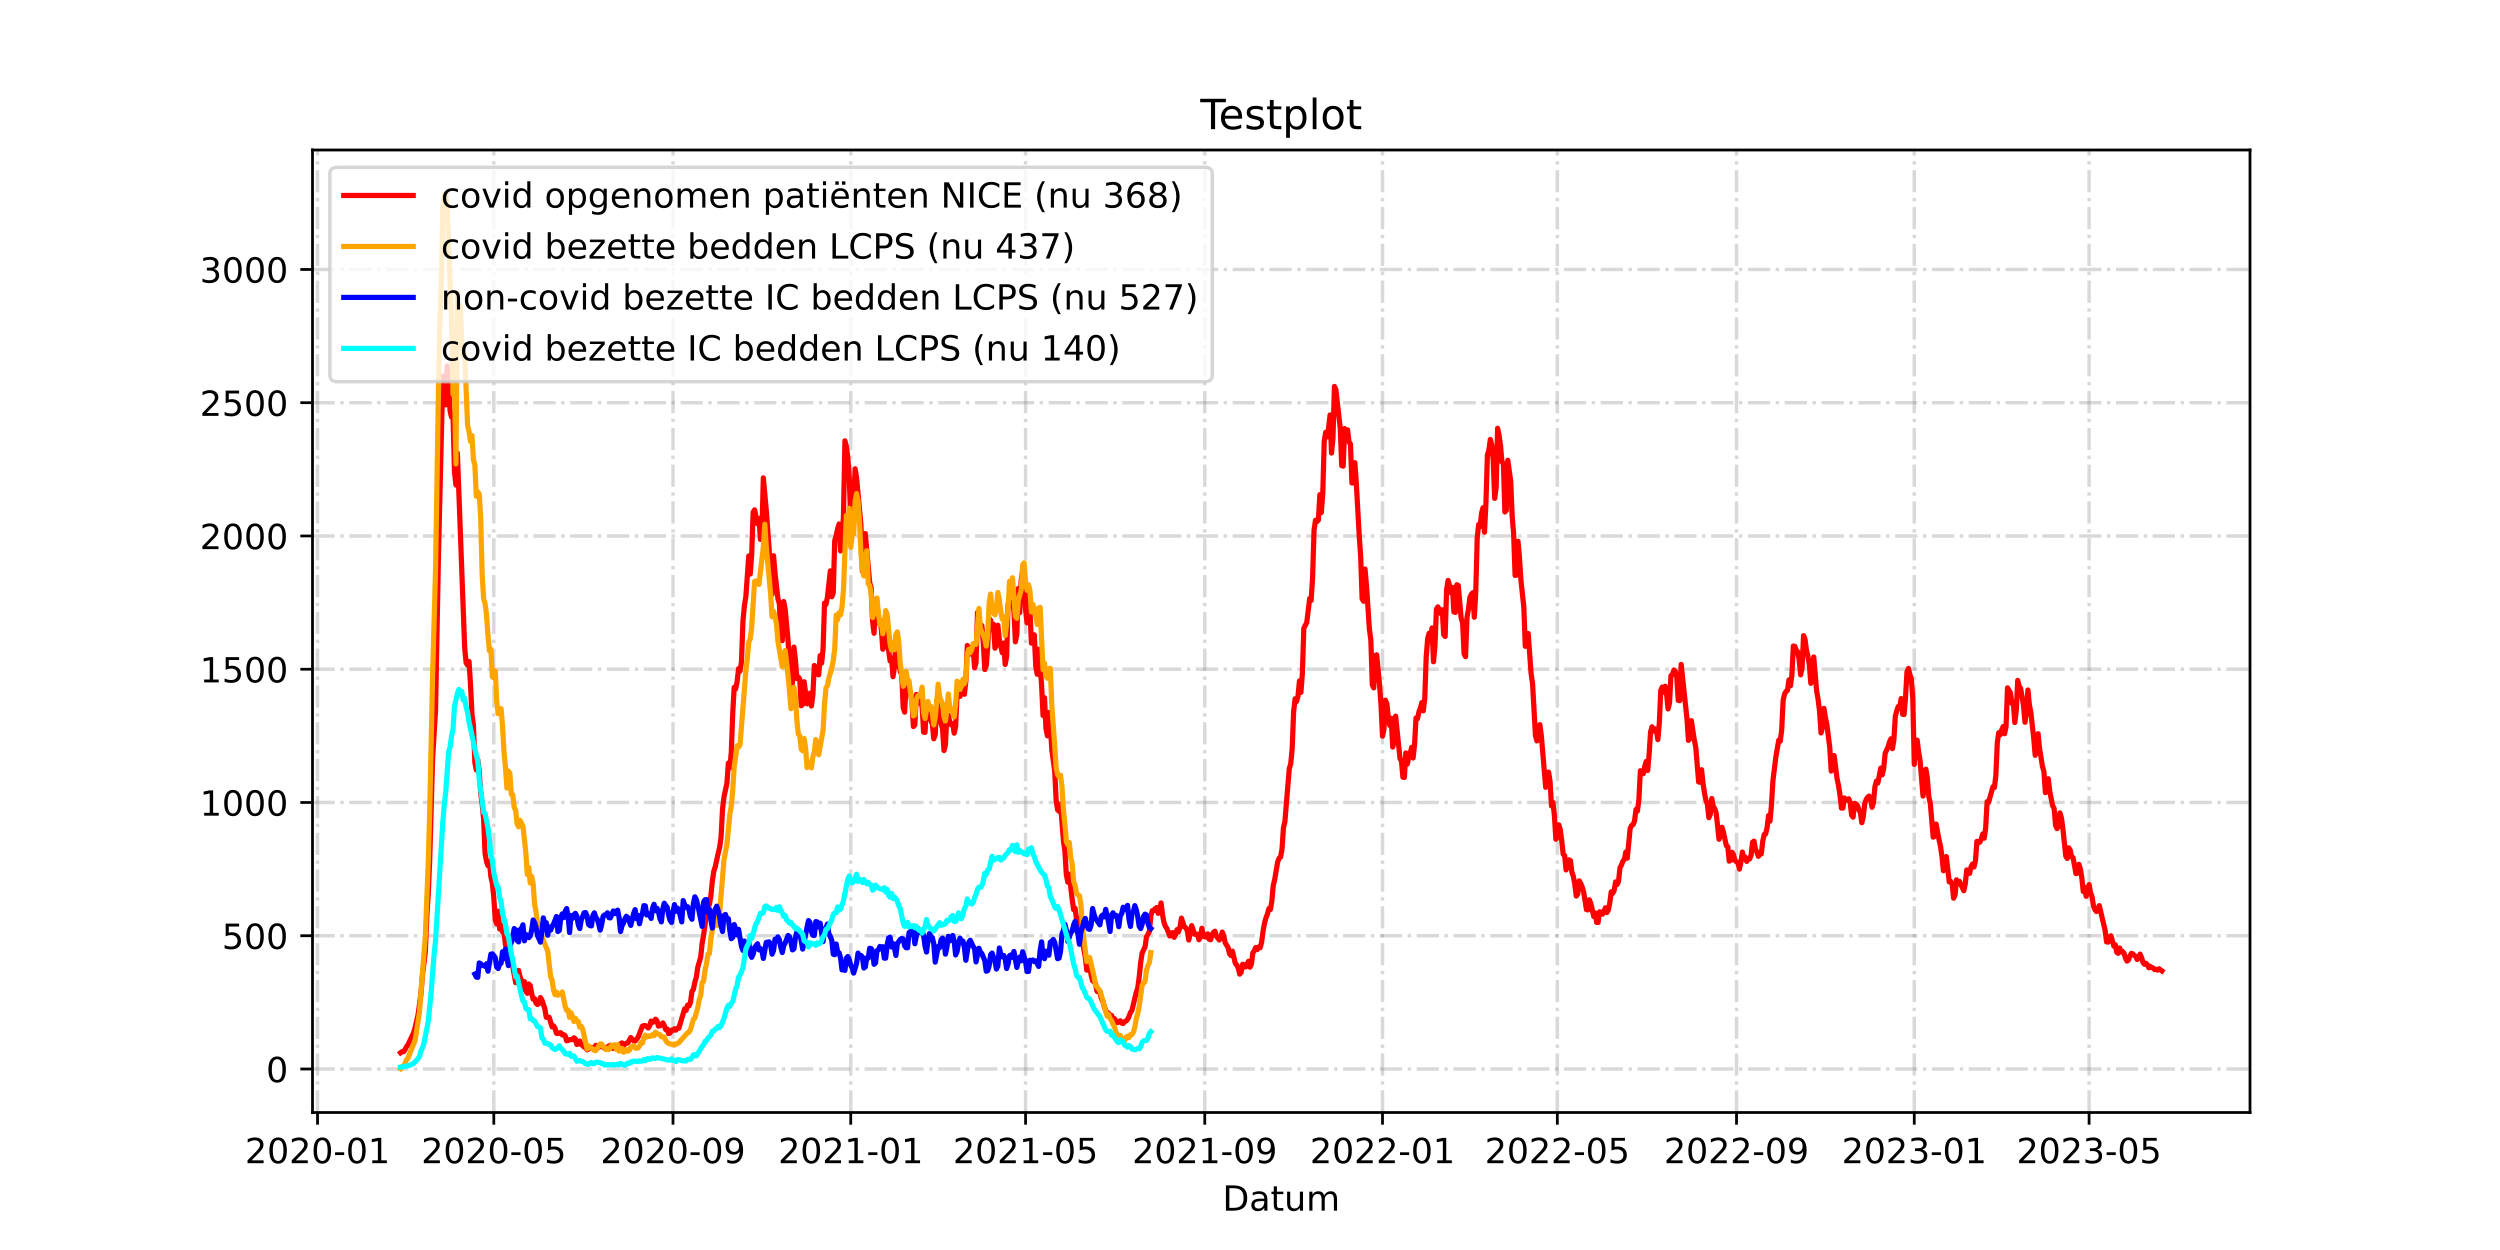 <?xml version="1.0" encoding="utf-8" standalone="no"?>
<!DOCTYPE svg PUBLIC "-//W3C//DTD SVG 1.1//EN"
  "http://www.w3.org/Graphics/SVG/1.1/DTD/svg11.dtd">
<!-- Created with matplotlib (https://matplotlib.org/) -->
<svg height="360pt" version="1.1" viewBox="0 0 720 360" width="720pt" xmlns="http://www.w3.org/2000/svg" xmlns:xlink="http://www.w3.org/1999/xlink">
 <defs>
  <style type="text/css">*{stroke-linecap:butt;stroke-linejoin:round;}</style>
 </defs>
 <g id="figure_1">
  <g id="patch_1">
   <path d="M 0 360 
L 720 360 
L 720 0 
L 0 0 
z
" style="fill:#ffffff;"/>
  </g>
  <g id="axes_1">
   <g id="patch_2">
    <path d="M 90 320.4 
L 648 320.4 
L 648 43.2 
L 90 43.2 
z
" style="fill:#ffffff;"/>
   </g>
   <g id="matplotlib.axis_1">
    <g id="xtick_1">
     <g id="line2d_1">
      <path clip-path="url(#pf8180daf50)" d="M 91.448 320.4 
L 91.448 43.2 
" style="fill:none;stroke:#808080;stroke-dasharray:6.4,1.6,1,1.6;stroke-dashoffset:0;stroke-opacity:0.3;"/>
     </g>
     <g id="line2d_2">
      <defs>
       <path d="M 0 0 
L 0 3.5 
" id="m532fe6adaf" style="stroke:#000000;stroke-width:0.8;"/>
      </defs>
      <g>
       <use style="stroke:#000000;stroke-width:0.8;" x="91.448" xlink:href="#m532fe6adaf" y="320.4"/>
      </g>
     </g>
     <g id="text_1">
      <!-- 2020-01 -->
      <g transform="translate(70.556 334.998)scale(0.1 -0.1)">
       <defs>
        <path d="M 19.188 8.297 
L 53.609 8.297 
L 53.609 0 
L 7.328 0 
L 7.328 8.297 
Q 12.938 14.109 22.625 23.891 
Q 32.328 33.688 34.812 36.531 
Q 39.547 41.844 41.422 45.531 
Q 43.312 49.219 43.312 52.781 
Q 43.312 58.594 39.234 62.25 
Q 35.156 65.922 28.609 65.922 
Q 23.969 65.922 18.812 64.312 
Q 13.672 62.703 7.812 59.422 
L 7.812 69.391 
Q 13.766 71.781 18.938 73 
Q 24.125 74.219 28.422 74.219 
Q 39.75 74.219 46.484 68.547 
Q 53.219 62.891 53.219 53.422 
Q 53.219 48.922 51.531 44.891 
Q 49.859 40.875 45.406 35.406 
Q 44.188 33.984 37.641 27.219 
Q 31.109 20.453 19.188 8.297 
z
" id="DejaVuSans-50"/>
        <path d="M 31.781 66.406 
Q 24.172 66.406 20.328 58.906 
Q 16.5 51.422 16.5 36.375 
Q 16.5 21.391 20.328 13.891 
Q 24.172 6.391 31.781 6.391 
Q 39.453 6.391 43.281 13.891 
Q 47.125 21.391 47.125 36.375 
Q 47.125 51.422 43.281 58.906 
Q 39.453 66.406 31.781 66.406 
z
M 31.781 74.219 
Q 44.047 74.219 50.516 64.516 
Q 56.984 54.828 56.984 36.375 
Q 56.984 17.969 50.516 8.266 
Q 44.047 -1.422 31.781 -1.422 
Q 19.531 -1.422 13.062 8.266 
Q 6.594 17.969 6.594 36.375 
Q 6.594 54.828 13.062 64.516 
Q 19.531 74.219 31.781 74.219 
z
" id="DejaVuSans-48"/>
        <path d="M 4.891 31.391 
L 31.203 31.391 
L 31.203 23.391 
L 4.891 23.391 
z
" id="DejaVuSans-45"/>
        <path d="M 12.406 8.297 
L 28.516 8.297 
L 28.516 63.922 
L 10.984 60.406 
L 10.984 69.391 
L 28.422 72.906 
L 38.281 72.906 
L 38.281 8.297 
L 54.391 8.297 
L 54.391 0 
L 12.406 0 
z
" id="DejaVuSans-49"/>
       </defs>
       <use xlink:href="#DejaVuSans-50"/>
       <use x="63.623" xlink:href="#DejaVuSans-48"/>
       <use x="127.246" xlink:href="#DejaVuSans-50"/>
       <use x="190.869" xlink:href="#DejaVuSans-48"/>
       <use x="254.492" xlink:href="#DejaVuSans-45"/>
       <use x="290.576" xlink:href="#DejaVuSans-48"/>
       <use x="354.199" xlink:href="#DejaVuSans-49"/>
      </g>
     </g>
    </g>
    <g id="xtick_2">
     <g id="line2d_3">
      <path clip-path="url(#pf8180daf50)" d="M 142.217 320.4 
L 142.217 43.2 
" style="fill:none;stroke:#808080;stroke-dasharray:6.4,1.6,1,1.6;stroke-dashoffset:0;stroke-opacity:0.3;"/>
     </g>
     <g id="line2d_4">
      <g>
       <use style="stroke:#000000;stroke-width:0.8;" x="142.217" xlink:href="#m532fe6adaf" y="320.4"/>
      </g>
     </g>
     <g id="text_2">
      <!-- 2020-05 -->
      <g transform="translate(121.325 334.998)scale(0.1 -0.1)">
       <defs>
        <path d="M 10.797 72.906 
L 49.516 72.906 
L 49.516 64.594 
L 19.828 64.594 
L 19.828 46.734 
Q 21.969 47.469 24.109 47.828 
Q 26.266 48.188 28.422 48.188 
Q 40.625 48.188 47.75 41.5 
Q 54.891 34.812 54.891 23.391 
Q 54.891 11.625 47.562 5.094 
Q 40.234 -1.422 26.906 -1.422 
Q 22.312 -1.422 17.547 -0.641 
Q 12.797 0.141 7.719 1.703 
L 7.719 11.625 
Q 12.109 9.234 16.797 8.062 
Q 21.484 6.891 26.703 6.891 
Q 35.156 6.891 40.078 11.328 
Q 45.016 15.766 45.016 23.391 
Q 45.016 31 40.078 35.438 
Q 35.156 39.891 26.703 39.891 
Q 22.75 39.891 18.812 39.016 
Q 14.891 38.141 10.797 36.281 
z
" id="DejaVuSans-53"/>
       </defs>
       <use xlink:href="#DejaVuSans-50"/>
       <use x="63.623" xlink:href="#DejaVuSans-48"/>
       <use x="127.246" xlink:href="#DejaVuSans-50"/>
       <use x="190.869" xlink:href="#DejaVuSans-48"/>
       <use x="254.492" xlink:href="#DejaVuSans-45"/>
       <use x="290.576" xlink:href="#DejaVuSans-48"/>
       <use x="354.199" xlink:href="#DejaVuSans-53"/>
      </g>
     </g>
    </g>
    <g id="xtick_3">
     <g id="line2d_5">
      <path clip-path="url(#pf8180daf50)" d="M 193.825 320.4 
L 193.825 43.2 
" style="fill:none;stroke:#808080;stroke-dasharray:6.4,1.6,1,1.6;stroke-dashoffset:0;stroke-opacity:0.3;"/>
     </g>
     <g id="line2d_6">
      <g>
       <use style="stroke:#000000;stroke-width:0.8;" x="193.825" xlink:href="#m532fe6adaf" y="320.4"/>
      </g>
     </g>
     <g id="text_3">
      <!-- 2020-09 -->
      <g transform="translate(172.934 334.998)scale(0.1 -0.1)">
       <defs>
        <path d="M 10.984 1.516 
L 10.984 10.5 
Q 14.703 8.734 18.5 7.812 
Q 22.312 6.891 25.984 6.891 
Q 35.75 6.891 40.891 13.453 
Q 46.047 20.016 46.781 33.406 
Q 43.953 29.203 39.594 26.953 
Q 35.25 24.703 29.984 24.703 
Q 19.047 24.703 12.672 31.312 
Q 6.297 37.938 6.297 49.422 
Q 6.297 60.641 12.938 67.422 
Q 19.578 74.219 30.609 74.219 
Q 43.266 74.219 49.922 64.516 
Q 56.594 54.828 56.594 36.375 
Q 56.594 19.141 48.406 8.859 
Q 40.234 -1.422 26.422 -1.422 
Q 22.703 -1.422 18.891 -0.688 
Q 15.094 0.047 10.984 1.516 
z
M 30.609 32.422 
Q 37.25 32.422 41.125 36.953 
Q 45.016 41.5 45.016 49.422 
Q 45.016 57.281 41.125 61.844 
Q 37.25 66.406 30.609 66.406 
Q 23.969 66.406 20.094 61.844 
Q 16.219 57.281 16.219 49.422 
Q 16.219 41.5 20.094 36.953 
Q 23.969 32.422 30.609 32.422 
z
" id="DejaVuSans-57"/>
       </defs>
       <use xlink:href="#DejaVuSans-50"/>
       <use x="63.623" xlink:href="#DejaVuSans-48"/>
       <use x="127.246" xlink:href="#DejaVuSans-50"/>
       <use x="190.869" xlink:href="#DejaVuSans-48"/>
       <use x="254.492" xlink:href="#DejaVuSans-45"/>
       <use x="290.576" xlink:href="#DejaVuSans-48"/>
       <use x="354.199" xlink:href="#DejaVuSans-57"/>
      </g>
     </g>
    </g>
    <g id="xtick_4">
     <g id="line2d_7">
      <path clip-path="url(#pf8180daf50)" d="M 245.014 320.4 
L 245.014 43.2 
" style="fill:none;stroke:#808080;stroke-dasharray:6.4,1.6,1,1.6;stroke-dashoffset:0;stroke-opacity:0.3;"/>
     </g>
     <g id="line2d_8">
      <g>
       <use style="stroke:#000000;stroke-width:0.8;" x="245.014" xlink:href="#m532fe6adaf" y="320.4"/>
      </g>
     </g>
     <g id="text_4">
      <!-- 2021-01 -->
      <g transform="translate(224.123 334.998)scale(0.1 -0.1)">
       <use xlink:href="#DejaVuSans-50"/>
       <use x="63.623" xlink:href="#DejaVuSans-48"/>
       <use x="127.246" xlink:href="#DejaVuSans-50"/>
       <use x="190.869" xlink:href="#DejaVuSans-49"/>
       <use x="254.492" xlink:href="#DejaVuSans-45"/>
       <use x="290.576" xlink:href="#DejaVuSans-48"/>
       <use x="354.199" xlink:href="#DejaVuSans-49"/>
      </g>
     </g>
    </g>
    <g id="xtick_5">
     <g id="line2d_9">
      <path clip-path="url(#pf8180daf50)" d="M 295.364 320.4 
L 295.364 43.2 
" style="fill:none;stroke:#808080;stroke-dasharray:6.4,1.6,1,1.6;stroke-dashoffset:0;stroke-opacity:0.3;"/>
     </g>
     <g id="line2d_10">
      <g>
       <use style="stroke:#000000;stroke-width:0.8;" x="295.364" xlink:href="#m532fe6adaf" y="320.4"/>
      </g>
     </g>
     <g id="text_5">
      <!-- 2021-05 -->
      <g transform="translate(274.472 334.998)scale(0.1 -0.1)">
       <use xlink:href="#DejaVuSans-50"/>
       <use x="63.623" xlink:href="#DejaVuSans-48"/>
       <use x="127.246" xlink:href="#DejaVuSans-50"/>
       <use x="190.869" xlink:href="#DejaVuSans-49"/>
       <use x="254.492" xlink:href="#DejaVuSans-45"/>
       <use x="290.576" xlink:href="#DejaVuSans-48"/>
       <use x="354.199" xlink:href="#DejaVuSans-53"/>
      </g>
     </g>
    </g>
    <g id="xtick_6">
     <g id="line2d_11">
      <path clip-path="url(#pf8180daf50)" d="M 346.972 320.4 
L 346.972 43.2 
" style="fill:none;stroke:#808080;stroke-dasharray:6.4,1.6,1,1.6;stroke-dashoffset:0;stroke-opacity:0.3;"/>
     </g>
     <g id="line2d_12">
      <g>
       <use style="stroke:#000000;stroke-width:0.8;" x="346.972" xlink:href="#m532fe6adaf" y="320.4"/>
      </g>
     </g>
     <g id="text_6">
      <!-- 2021-09 -->
      <g transform="translate(326.081 334.998)scale(0.1 -0.1)">
       <use xlink:href="#DejaVuSans-50"/>
       <use x="63.623" xlink:href="#DejaVuSans-48"/>
       <use x="127.246" xlink:href="#DejaVuSans-50"/>
       <use x="190.869" xlink:href="#DejaVuSans-49"/>
       <use x="254.492" xlink:href="#DejaVuSans-45"/>
       <use x="290.576" xlink:href="#DejaVuSans-48"/>
       <use x="354.199" xlink:href="#DejaVuSans-57"/>
      </g>
     </g>
    </g>
    <g id="xtick_7">
     <g id="line2d_13">
      <path clip-path="url(#pf8180daf50)" d="M 398.161 320.4 
L 398.161 43.2 
" style="fill:none;stroke:#808080;stroke-dasharray:6.4,1.6,1,1.6;stroke-dashoffset:0;stroke-opacity:0.3;"/>
     </g>
     <g id="line2d_14">
      <g>
       <use style="stroke:#000000;stroke-width:0.8;" x="398.161" xlink:href="#m532fe6adaf" y="320.4"/>
      </g>
     </g>
     <g id="text_7">
      <!-- 2022-01 -->
      <g transform="translate(377.269 334.998)scale(0.1 -0.1)">
       <use xlink:href="#DejaVuSans-50"/>
       <use x="63.623" xlink:href="#DejaVuSans-48"/>
       <use x="127.246" xlink:href="#DejaVuSans-50"/>
       <use x="190.869" xlink:href="#DejaVuSans-50"/>
       <use x="254.492" xlink:href="#DejaVuSans-45"/>
       <use x="290.576" xlink:href="#DejaVuSans-48"/>
       <use x="354.199" xlink:href="#DejaVuSans-49"/>
      </g>
     </g>
    </g>
    <g id="xtick_8">
     <g id="line2d_15">
      <path clip-path="url(#pf8180daf50)" d="M 448.51 320.4 
L 448.51 43.2 
" style="fill:none;stroke:#808080;stroke-dasharray:6.4,1.6,1,1.6;stroke-dashoffset:0;stroke-opacity:0.3;"/>
     </g>
     <g id="line2d_16">
      <g>
       <use style="stroke:#000000;stroke-width:0.8;" x="448.51" xlink:href="#m532fe6adaf" y="320.4"/>
      </g>
     </g>
     <g id="text_8">
      <!-- 2022-05 -->
      <g transform="translate(427.619 334.998)scale(0.1 -0.1)">
       <use xlink:href="#DejaVuSans-50"/>
       <use x="63.623" xlink:href="#DejaVuSans-48"/>
       <use x="127.246" xlink:href="#DejaVuSans-50"/>
       <use x="190.869" xlink:href="#DejaVuSans-50"/>
       <use x="254.492" xlink:href="#DejaVuSans-45"/>
       <use x="290.576" xlink:href="#DejaVuSans-48"/>
       <use x="354.199" xlink:href="#DejaVuSans-53"/>
      </g>
     </g>
    </g>
    <g id="xtick_9">
     <g id="line2d_17">
      <path clip-path="url(#pf8180daf50)" d="M 500.119 320.4 
L 500.119 43.2 
" style="fill:none;stroke:#808080;stroke-dasharray:6.4,1.6,1,1.6;stroke-dashoffset:0;stroke-opacity:0.3;"/>
     </g>
     <g id="line2d_18">
      <g>
       <use style="stroke:#000000;stroke-width:0.8;" x="500.119" xlink:href="#m532fe6adaf" y="320.4"/>
      </g>
     </g>
     <g id="text_9">
      <!-- 2022-09 -->
      <g transform="translate(479.227 334.998)scale(0.1 -0.1)">
       <use xlink:href="#DejaVuSans-50"/>
       <use x="63.623" xlink:href="#DejaVuSans-48"/>
       <use x="127.246" xlink:href="#DejaVuSans-50"/>
       <use x="190.869" xlink:href="#DejaVuSans-50"/>
       <use x="254.492" xlink:href="#DejaVuSans-45"/>
       <use x="290.576" xlink:href="#DejaVuSans-48"/>
       <use x="354.199" xlink:href="#DejaVuSans-57"/>
      </g>
     </g>
    </g>
    <g id="xtick_10">
     <g id="line2d_19">
      <path clip-path="url(#pf8180daf50)" d="M 551.308 320.4 
L 551.308 43.2 
" style="fill:none;stroke:#808080;stroke-dasharray:6.4,1.6,1,1.6;stroke-dashoffset:0;stroke-opacity:0.3;"/>
     </g>
     <g id="line2d_20">
      <g>
       <use style="stroke:#000000;stroke-width:0.8;" x="551.308" xlink:href="#m532fe6adaf" y="320.4"/>
      </g>
     </g>
     <g id="text_10">
      <!-- 2023-01 -->
      <g transform="translate(530.416 334.998)scale(0.1 -0.1)">
       <defs>
        <path d="M 40.578 39.312 
Q 47.656 37.797 51.625 33 
Q 55.609 28.219 55.609 21.188 
Q 55.609 10.406 48.188 4.484 
Q 40.766 -1.422 27.094 -1.422 
Q 22.516 -1.422 17.656 -0.516 
Q 12.797 0.391 7.625 2.203 
L 7.625 11.719 
Q 11.719 9.328 16.594 8.109 
Q 21.484 6.891 26.812 6.891 
Q 36.078 6.891 40.938 10.547 
Q 45.797 14.203 45.797 21.188 
Q 45.797 27.641 41.281 31.266 
Q 36.766 34.906 28.719 34.906 
L 20.219 34.906 
L 20.219 43.016 
L 29.109 43.016 
Q 36.375 43.016 40.234 45.922 
Q 44.094 48.828 44.094 54.297 
Q 44.094 59.906 40.109 62.906 
Q 36.141 65.922 28.719 65.922 
Q 24.656 65.922 20.016 65.031 
Q 15.375 64.156 9.812 62.312 
L 9.812 71.094 
Q 15.438 72.656 20.344 73.438 
Q 25.25 74.219 29.594 74.219 
Q 40.828 74.219 47.359 69.109 
Q 53.906 64.016 53.906 55.328 
Q 53.906 49.266 50.438 45.094 
Q 46.969 40.922 40.578 39.312 
z
" id="DejaVuSans-51"/>
       </defs>
       <use xlink:href="#DejaVuSans-50"/>
       <use x="63.623" xlink:href="#DejaVuSans-48"/>
       <use x="127.246" xlink:href="#DejaVuSans-50"/>
       <use x="190.869" xlink:href="#DejaVuSans-51"/>
       <use x="254.492" xlink:href="#DejaVuSans-45"/>
       <use x="290.576" xlink:href="#DejaVuSans-48"/>
       <use x="354.199" xlink:href="#DejaVuSans-49"/>
      </g>
     </g>
    </g>
    <g id="xtick_11">
     <g id="line2d_21">
      <path clip-path="url(#pf8180daf50)" d="M 601.657 320.4 
L 601.657 43.2 
" style="fill:none;stroke:#808080;stroke-dasharray:6.4,1.6,1,1.6;stroke-dashoffset:0;stroke-opacity:0.3;"/>
     </g>
     <g id="line2d_22">
      <g>
       <use style="stroke:#000000;stroke-width:0.8;" x="601.657" xlink:href="#m532fe6adaf" y="320.4"/>
      </g>
     </g>
     <g id="text_11">
      <!-- 2023-05 -->
      <g transform="translate(580.766 334.998)scale(0.1 -0.1)">
       <use xlink:href="#DejaVuSans-50"/>
       <use x="63.623" xlink:href="#DejaVuSans-48"/>
       <use x="127.246" xlink:href="#DejaVuSans-50"/>
       <use x="190.869" xlink:href="#DejaVuSans-51"/>
       <use x="254.492" xlink:href="#DejaVuSans-45"/>
       <use x="290.576" xlink:href="#DejaVuSans-48"/>
       <use x="354.199" xlink:href="#DejaVuSans-53"/>
      </g>
     </g>
    </g>
    <g id="text_12">
     <!-- Datum -->
     <g transform="translate(352.087 348.677)scale(0.1 -0.1)">
      <defs>
       <path d="M 19.672 64.797 
L 19.672 8.109 
L 31.594 8.109 
Q 46.688 8.109 53.688 14.938 
Q 60.688 21.781 60.688 36.531 
Q 60.688 51.172 53.688 57.984 
Q 46.688 64.797 31.594 64.797 
z
M 9.812 72.906 
L 30.078 72.906 
Q 51.266 72.906 61.172 64.094 
Q 71.094 55.281 71.094 36.531 
Q 71.094 17.672 61.125 8.828 
Q 51.172 0 30.078 0 
L 9.812 0 
z
" id="DejaVuSans-68"/>
       <path d="M 34.281 27.484 
Q 23.391 27.484 19.188 25 
Q 14.984 22.516 14.984 16.5 
Q 14.984 11.719 18.141 8.906 
Q 21.297 6.109 26.703 6.109 
Q 34.188 6.109 38.703 11.406 
Q 43.219 16.703 43.219 25.484 
L 43.219 27.484 
z
M 52.203 31.203 
L 52.203 0 
L 43.219 0 
L 43.219 8.297 
Q 40.141 3.328 35.547 0.953 
Q 30.953 -1.422 24.312 -1.422 
Q 15.922 -1.422 10.953 3.297 
Q 6 8.016 6 15.922 
Q 6 25.141 12.172 29.828 
Q 18.359 34.516 30.609 34.516 
L 43.219 34.516 
L 43.219 35.406 
Q 43.219 41.609 39.141 45 
Q 35.062 48.391 27.688 48.391 
Q 23 48.391 18.547 47.266 
Q 14.109 46.141 10.016 43.891 
L 10.016 52.203 
Q 14.938 54.109 19.578 55.047 
Q 24.219 56 28.609 56 
Q 40.484 56 46.344 49.844 
Q 52.203 43.703 52.203 31.203 
z
" id="DejaVuSans-97"/>
       <path d="M 18.312 70.219 
L 18.312 54.688 
L 36.812 54.688 
L 36.812 47.703 
L 18.312 47.703 
L 18.312 18.016 
Q 18.312 11.328 20.141 9.422 
Q 21.969 7.516 27.594 7.516 
L 36.812 7.516 
L 36.812 0 
L 27.594 0 
Q 17.188 0 13.234 3.875 
Q 9.281 7.766 9.281 18.016 
L 9.281 47.703 
L 2.688 47.703 
L 2.688 54.688 
L 9.281 54.688 
L 9.281 70.219 
z
" id="DejaVuSans-116"/>
       <path d="M 8.5 21.578 
L 8.5 54.688 
L 17.484 54.688 
L 17.484 21.922 
Q 17.484 14.156 20.5 10.266 
Q 23.531 6.391 29.594 6.391 
Q 36.859 6.391 41.078 11.031 
Q 45.312 15.672 45.312 23.688 
L 45.312 54.688 
L 54.297 54.688 
L 54.297 0 
L 45.312 0 
L 45.312 8.406 
Q 42.047 3.422 37.719 1 
Q 33.406 -1.422 27.688 -1.422 
Q 18.266 -1.422 13.375 4.438 
Q 8.5 10.297 8.5 21.578 
z
M 31.109 56 
z
" id="DejaVuSans-117"/>
       <path d="M 52 44.188 
Q 55.375 50.25 60.062 53.125 
Q 64.75 56 71.094 56 
Q 79.641 56 84.281 50.016 
Q 88.922 44.047 88.922 33.016 
L 88.922 0 
L 79.891 0 
L 79.891 32.719 
Q 79.891 40.578 77.094 44.375 
Q 74.312 48.188 68.609 48.188 
Q 61.625 48.188 57.562 43.547 
Q 53.516 38.922 53.516 30.906 
L 53.516 0 
L 44.484 0 
L 44.484 32.719 
Q 44.484 40.625 41.703 44.406 
Q 38.922 48.188 33.109 48.188 
Q 26.219 48.188 22.156 43.531 
Q 18.109 38.875 18.109 30.906 
L 18.109 0 
L 9.078 0 
L 9.078 54.688 
L 18.109 54.688 
L 18.109 46.188 
Q 21.188 51.219 25.484 53.609 
Q 29.781 56 35.688 56 
Q 41.656 56 45.828 52.969 
Q 50 49.953 52 44.188 
z
" id="DejaVuSans-109"/>
      </defs>
      <use xlink:href="#DejaVuSans-68"/>
      <use x="77.002" xlink:href="#DejaVuSans-97"/>
      <use x="138.281" xlink:href="#DejaVuSans-116"/>
      <use x="177.49" xlink:href="#DejaVuSans-117"/>
      <use x="240.869" xlink:href="#DejaVuSans-109"/>
     </g>
    </g>
   </g>
   <g id="matplotlib.axis_2">
    <g id="ytick_1">
     <g id="line2d_23">
      <path clip-path="url(#pf8180daf50)" d="M 90 307.877 
L 648 307.877 
" style="fill:none;stroke:#808080;stroke-dasharray:6.4,1.6,1,1.6;stroke-dashoffset:0;stroke-opacity:0.3;"/>
     </g>
     <g id="line2d_24">
      <defs>
       <path d="M 0 0 
L -3.5 0 
" id="mf2bde09854" style="stroke:#000000;stroke-width:0.8;"/>
      </defs>
      <g>
       <use style="stroke:#000000;stroke-width:0.8;" x="90" xlink:href="#mf2bde09854" y="307.877"/>
      </g>
     </g>
     <g id="text_13">
      <!-- 0 -->
      <g transform="translate(76.638 311.676)scale(0.1 -0.1)">
       <use xlink:href="#DejaVuSans-48"/>
      </g>
     </g>
    </g>
    <g id="ytick_2">
     <g id="line2d_25">
      <path clip-path="url(#pf8180daf50)" d="M 90 269.497 
L 648 269.497 
" style="fill:none;stroke:#808080;stroke-dasharray:6.4,1.6,1,1.6;stroke-dashoffset:0;stroke-opacity:0.3;"/>
     </g>
     <g id="line2d_26">
      <g>
       <use style="stroke:#000000;stroke-width:0.8;" x="90" xlink:href="#mf2bde09854" y="269.497"/>
      </g>
     </g>
     <g id="text_14">
      <!-- 500 -->
      <g transform="translate(63.913 273.296)scale(0.1 -0.1)">
       <use xlink:href="#DejaVuSans-53"/>
       <use x="63.623" xlink:href="#DejaVuSans-48"/>
       <use x="127.246" xlink:href="#DejaVuSans-48"/>
      </g>
     </g>
    </g>
    <g id="ytick_3">
     <g id="line2d_27">
      <path clip-path="url(#pf8180daf50)" d="M 90 231.118 
L 648 231.118 
" style="fill:none;stroke:#808080;stroke-dasharray:6.4,1.6,1,1.6;stroke-dashoffset:0;stroke-opacity:0.3;"/>
     </g>
     <g id="line2d_28">
      <g>
       <use style="stroke:#000000;stroke-width:0.8;" x="90" xlink:href="#mf2bde09854" y="231.118"/>
      </g>
     </g>
     <g id="text_15">
      <!-- 1000 -->
      <g transform="translate(57.55 234.917)scale(0.1 -0.1)">
       <use xlink:href="#DejaVuSans-49"/>
       <use x="63.623" xlink:href="#DejaVuSans-48"/>
       <use x="127.246" xlink:href="#DejaVuSans-48"/>
       <use x="190.869" xlink:href="#DejaVuSans-48"/>
      </g>
     </g>
    </g>
    <g id="ytick_4">
     <g id="line2d_29">
      <path clip-path="url(#pf8180daf50)" d="M 90 192.738 
L 648 192.738 
" style="fill:none;stroke:#808080;stroke-dasharray:6.4,1.6,1,1.6;stroke-dashoffset:0;stroke-opacity:0.3;"/>
     </g>
     <g id="line2d_30">
      <g>
       <use style="stroke:#000000;stroke-width:0.8;" x="90" xlink:href="#mf2bde09854" y="192.738"/>
      </g>
     </g>
     <g id="text_16">
      <!-- 1500 -->
      <g transform="translate(57.55 196.537)scale(0.1 -0.1)">
       <use xlink:href="#DejaVuSans-49"/>
       <use x="63.623" xlink:href="#DejaVuSans-53"/>
       <use x="127.246" xlink:href="#DejaVuSans-48"/>
       <use x="190.869" xlink:href="#DejaVuSans-48"/>
      </g>
     </g>
    </g>
    <g id="ytick_5">
     <g id="line2d_31">
      <path clip-path="url(#pf8180daf50)" d="M 90 154.359 
L 648 154.359 
" style="fill:none;stroke:#808080;stroke-dasharray:6.4,1.6,1,1.6;stroke-dashoffset:0;stroke-opacity:0.3;"/>
     </g>
     <g id="line2d_32">
      <g>
       <use style="stroke:#000000;stroke-width:0.8;" x="90" xlink:href="#mf2bde09854" y="154.359"/>
      </g>
     </g>
     <g id="text_17">
      <!-- 2000 -->
      <g transform="translate(57.55 158.158)scale(0.1 -0.1)">
       <use xlink:href="#DejaVuSans-50"/>
       <use x="63.623" xlink:href="#DejaVuSans-48"/>
       <use x="127.246" xlink:href="#DejaVuSans-48"/>
       <use x="190.869" xlink:href="#DejaVuSans-48"/>
      </g>
     </g>
    </g>
    <g id="ytick_6">
     <g id="line2d_33">
      <path clip-path="url(#pf8180daf50)" d="M 90 115.979 
L 648 115.979 
" style="fill:none;stroke:#808080;stroke-dasharray:6.4,1.6,1,1.6;stroke-dashoffset:0;stroke-opacity:0.3;"/>
     </g>
     <g id="line2d_34">
      <g>
       <use style="stroke:#000000;stroke-width:0.8;" x="90" xlink:href="#mf2bde09854" y="115.979"/>
      </g>
     </g>
     <g id="text_18">
      <!-- 2500 -->
      <g transform="translate(57.55 119.778)scale(0.1 -0.1)">
       <use xlink:href="#DejaVuSans-50"/>
       <use x="63.623" xlink:href="#DejaVuSans-53"/>
       <use x="127.246" xlink:href="#DejaVuSans-48"/>
       <use x="190.869" xlink:href="#DejaVuSans-48"/>
      </g>
     </g>
    </g>
    <g id="ytick_7">
     <g id="line2d_35">
      <path clip-path="url(#pf8180daf50)" d="M 90 77.6 
L 648 77.6 
" style="fill:none;stroke:#808080;stroke-dasharray:6.4,1.6,1,1.6;stroke-dashoffset:0;stroke-opacity:0.3;"/>
     </g>
     <g id="line2d_36">
      <g>
       <use style="stroke:#000000;stroke-width:0.8;" x="90" xlink:href="#mf2bde09854" y="77.6"/>
      </g>
     </g>
     <g id="text_19">
      <!-- 3000 -->
      <g transform="translate(57.55 81.399)scale(0.1 -0.1)">
       <use xlink:href="#DejaVuSans-51"/>
       <use x="63.623" xlink:href="#DejaVuSans-48"/>
       <use x="127.246" xlink:href="#DejaVuSans-48"/>
       <use x="190.869" xlink:href="#DejaVuSans-48"/>
      </g>
     </g>
    </g>
   </g>
   <g id="line2d_37">
    <path clip-path="url(#pf8180daf50)" d="M 115.364 303.194 
L 115.783 302.887 
L 116.203 302.887 
L 116.622 302.35 
L 117.042 301.506 
L 117.462 300.968 
L 119.14 297.361 
L 119.559 295.902 
L 120.399 292.218 
L 121.238 286.154 
L 121.657 280.858 
L 122.497 274.18 
L 122.916 263.971 
L 123.336 257.523 
L 123.755 247.698 
L 124.594 218.452 
L 125.434 204.559 
L 126.273 160.039 
L 127.531 108.303 
L 128.371 116.593 
L 128.79 105.386 
L 129.21 110.913 
L 129.629 118.435 
L 130.049 120.124 
L 130.469 119.664 
L 130.888 135.86 
L 131.308 139.698 
L 131.727 130.487 
L 133.825 186.597 
L 134.245 190.896 
L 134.664 191.587 
L 135.084 190.512 
L 135.503 197.113 
L 135.923 205.634 
L 136.343 208.858 
L 136.762 219.604 
L 137.182 221.753 
L 137.601 218.759 
L 138.021 222.29 
L 138.441 228.431 
L 138.86 231.578 
L 139.28 235.877 
L 139.699 245.779 
L 140.119 248.081 
L 140.538 249.31 
L 140.958 248.081 
L 141.378 252.533 
L 141.797 254.376 
L 142.217 258.521 
L 142.636 264.892 
L 143.056 266.12 
L 143.476 262.435 
L 143.895 267.578 
L 144.315 266.427 
L 144.734 268.423 
L 145.154 268.499 
L 145.573 272.184 
L 145.993 273.565 
L 146.413 271.339 
L 148.51 283.007 
L 148.93 281.932 
L 149.35 279.476 
L 149.769 281.318 
L 150.189 282.393 
L 150.608 285.003 
L 151.028 282.7 
L 151.448 285.463 
L 151.867 286.077 
L 152.287 283.391 
L 152.706 283.851 
L 153.126 286.154 
L 153.545 287.766 
L 153.965 287.612 
L 154.385 288.917 
L 154.804 289.301 
L 155.224 288.994 
L 155.643 287.305 
L 156.063 287.996 
L 156.902 290.452 
L 157.322 292.986 
L 158.161 292.986 
L 159 295.749 
L 159.42 295.442 
L 159.839 296.133 
L 160.259 297.591 
L 160.678 297.668 
L 161.098 297.438 
L 161.517 297.438 
L 161.937 298.052 
L 162.357 297.975 
L 162.776 298.282 
L 163.196 299.74 
L 163.615 299.664 
L 164.035 299.433 
L 164.455 299.357 
L 164.874 299.433 
L 165.294 298.896 
L 165.713 299.203 
L 166.133 300.815 
L 166.552 300.508 
L 166.972 299.817 
L 167.392 300.892 
L 167.811 301.045 
L 168.231 301.583 
L 168.65 301.583 
L 169.07 302.35 
L 170.329 301.659 
L 170.748 301.813 
L 171.168 301.813 
L 171.587 301.045 
L 172.007 301.659 
L 172.427 301.659 
L 172.846 301.122 
L 173.266 301.045 
L 173.685 301.583 
L 174.105 301.89 
L 174.524 302.043 
L 174.944 301.506 
L 175.783 301.045 
L 176.203 301.122 
L 176.622 301.966 
L 177.042 301.429 
L 177.462 301.583 
L 178.301 301.199 
L 178.72 300.585 
L 179.14 300.354 
L 179.559 301.045 
L 180.399 300.431 
L 180.818 300.354 
L 181.657 298.819 
L 182.497 299.74 
L 182.916 299.817 
L 183.755 298.742 
L 185.014 295.519 
L 185.434 295.365 
L 185.853 295.365 
L 186.692 296.056 
L 187.112 295.365 
L 187.531 294.06 
L 187.951 294.444 
L 188.371 294.214 
L 188.79 293.523 
L 189.21 293.983 
L 189.629 295.519 
L 190.049 295.442 
L 190.469 295.135 
L 190.888 294.597 
L 191.308 295.365 
L 191.727 296.516 
L 192.147 296.363 
L 192.566 297.668 
L 192.986 297.514 
L 193.406 296.67 
L 193.825 296.747 
L 194.245 296.286 
L 194.664 296.67 
L 195.084 296.133 
L 195.503 296.133 
L 197.182 290.529 
L 197.601 290.99 
L 198.021 289.455 
L 198.441 289.685 
L 198.86 288.687 
L 199.28 285.54 
L 199.699 284.926 
L 200.119 282.853 
L 200.538 281.472 
L 200.958 278.555 
L 201.797 275.638 
L 202.217 271.646 
L 202.636 269.344 
L 203.895 260.133 
L 204.315 260.516 
L 204.734 257.983 
L 205.154 253.762 
L 205.573 250.922 
L 205.993 249.617 
L 206.832 245.779 
L 207.252 244.09 
L 207.671 241.02 
L 208.091 232.96 
L 208.51 229.506 
L 209.35 225.591 
L 209.769 219.757 
L 210.189 221.139 
L 210.608 216.687 
L 211.028 205.403 
L 211.448 197.958 
L 211.867 198.418 
L 212.287 196.346 
L 212.706 192.585 
L 213.126 193.275 
L 213.545 190.589 
L 213.965 178.922 
L 214.385 174.47 
L 214.804 171.86 
L 215.643 160.116 
L 216.063 165.335 
L 216.483 159.809 
L 216.902 147.527 
L 217.322 146.836 
L 218.161 150.828 
L 218.58 149.293 
L 219 155.357 
L 219.42 153.668 
L 219.839 137.625 
L 220.678 146.836 
L 221.517 158.12 
L 221.937 169.634 
L 222.357 171.169 
L 222.776 160.039 
L 223.196 164.875 
L 224.035 172.397 
L 224.455 173.855 
L 224.874 184.141 
L 225.294 184.525 
L 225.713 173.241 
L 226.133 175.467 
L 226.972 184.602 
L 227.811 198.956 
L 228.231 196.346 
L 228.65 186.367 
L 229.07 189.975 
L 229.49 195.425 
L 229.909 194.964 
L 230.329 195.578 
L 230.748 203.254 
L 231.168 202.87 
L 231.587 196.346 
L 232.427 202.717 
L 232.846 202.18 
L 233.266 199.646 
L 233.685 203.331 
L 234.105 200.184 
L 234.524 191.664 
L 235.364 194.12 
L 235.783 194.35 
L 236.203 188.823 
L 236.622 190.973 
L 237.042 186.904 
L 237.462 173.702 
L 237.881 174.086 
L 238.301 172.013 
L 239.14 164.414 
L 239.559 171.86 
L 239.979 170.785 
L 240.399 155.664 
L 240.818 154.282 
L 241.238 152.286 
L 241.657 150.904 
L 242.077 158.657 
L 242.497 155.664 
L 242.916 148.678 
L 243.336 126.956 
L 243.755 128.568 
L 244.175 131.715 
L 244.594 137.779 
L 245.014 150.29 
L 245.434 146.452 
L 245.853 144.61 
L 246.273 135.015 
L 246.692 137.625 
L 247.951 151.212 
L 248.371 164.568 
L 248.79 163.8 
L 249.21 153.668 
L 250.469 167.791 
L 250.888 169.173 
L 251.308 178.922 
L 251.727 182.376 
L 252.147 172.704 
L 252.566 173.702 
L 252.986 179.459 
L 253.406 179.382 
L 253.825 180.994 
L 254.245 186.981 
L 254.664 186.214 
L 255.084 178.922 
L 255.503 182.452 
L 255.923 187.212 
L 256.343 190.359 
L 256.762 189.514 
L 257.182 194.887 
L 257.601 192.201 
L 258.021 184.064 
L 258.441 186.597 
L 258.86 191.049 
L 259.28 193.506 
L 259.699 194.197 
L 260.119 203.791 
L 260.538 205.096 
L 260.958 197.037 
L 261.378 199.032 
L 261.797 198.956 
L 262.217 200.03 
L 262.636 201.796 
L 263.056 209.241 
L 263.476 208.781 
L 263.895 200.03 
L 264.734 202.487 
L 265.154 201.949 
L 265.573 203.561 
L 265.993 210.853 
L 266.413 210.93 
L 266.832 202.41 
L 267.252 203.254 
L 267.671 204.559 
L 268.091 207.553 
L 268.51 208.474 
L 268.93 212.772 
L 269.35 211.544 
L 269.769 202.026 
L 270.189 203.484 
L 270.608 207.092 
L 271.448 209.779 
L 271.867 216.15 
L 272.287 214.538 
L 272.706 206.017 
L 273.126 205.941 
L 273.545 208.013 
L 273.965 208.781 
L 274.385 208.397 
L 274.804 211.16 
L 275.224 209.165 
L 275.643 199.877 
L 276.063 199.57 
L 276.483 200.568 
L 276.902 197.42 
L 277.322 196.576 
L 277.741 199.954 
L 278.161 196.269 
L 278.58 185.907 
L 279 188.516 
L 279.42 187.979 
L 279.839 188.363 
L 280.259 186.674 
L 280.678 192.354 
L 281.098 190.819 
L 281.517 176.388 
L 281.937 178.231 
L 282.357 181.301 
L 282.776 180.15 
L 283.196 185.369 
L 283.615 192.815 
L 284.035 191.74 
L 284.455 186.367 
L 284.874 178.154 
L 285.294 178.614 
L 285.713 181.378 
L 286.133 179.766 
L 286.552 186.674 
L 286.972 185.676 
L 287.392 180.073 
L 287.811 184.218 
L 288.65 187.979 
L 289.07 185.216 
L 289.49 191.357 
L 289.909 189.13 
L 290.329 174.009 
L 290.748 173.472 
L 291.168 173.395 
L 291.587 173.548 
L 292.007 175.698 
L 292.427 184.832 
L 292.846 182.759 
L 293.266 169.48 
L 293.685 176.465 
L 294.105 167.024 
L 294.524 164.414 
L 294.944 166.026 
L 295.364 175.544 
L 295.783 179.382 
L 296.203 171.399 
L 296.622 175.774 
L 297.042 185.216 
L 297.462 183.604 
L 297.881 182.836 
L 298.301 191.971 
L 298.72 194.197 
L 299.14 186.981 
L 299.559 191.587 
L 299.979 197.42 
L 300.399 206.094 
L 300.818 200.951 
L 301.238 209.855 
L 301.657 211.928 
L 302.077 205.173 
L 302.497 208.781 
L 302.916 215.843 
L 303.755 222.06 
L 304.175 230.58 
L 304.594 233.267 
L 305.014 233.651 
L 305.434 231.578 
L 306.273 242.171 
L 306.692 245.165 
L 307.112 251.996 
L 307.531 254.069 
L 307.951 251.766 
L 308.79 259.058 
L 309.21 261.975 
L 309.629 261.591 
L 310.049 264.738 
L 310.469 265.275 
L 310.888 264.508 
L 311.308 267.041 
L 311.727 271.263 
L 312.566 275.638 
L 312.986 279.399 
L 313.406 279.399 
L 313.825 277.557 
L 314.245 280.858 
L 314.664 282.47 
L 315.084 282.777 
L 315.503 283.237 
L 315.923 285.463 
L 316.343 285.693 
L 316.762 285.617 
L 317.182 287.612 
L 317.601 288.303 
L 318.021 289.915 
L 318.86 291.911 
L 319.28 291.834 
L 319.699 292.371 
L 320.119 292.448 
L 320.538 293.523 
L 320.958 293.369 
L 321.378 294.06 
L 321.797 294.521 
L 322.636 293.983 
L 323.056 294.674 
L 323.476 294.751 
L 323.895 294.214 
L 324.315 294.06 
L 324.734 293.6 
L 325.154 292.755 
L 325.573 291.604 
L 325.993 290.99 
L 327.252 285.77 
L 327.671 284.542 
L 328.091 281.395 
L 328.51 277.25 
L 328.93 274.487 
L 329.769 272.721 
L 330.189 269.804 
L 330.608 269.113 
L 331.028 268.192 
L 331.448 263.74 
L 331.867 262.282 
L 332.287 262.282 
L 332.706 261.668 
L 333.126 261.361 
L 333.545 263.049 
L 333.965 261.975 
L 334.385 260.056 
L 334.804 263.433 
L 335.224 265.659 
L 335.643 266.811 
L 336.063 267.425 
L 336.902 269.574 
L 337.322 268.73 
L 337.741 268.576 
L 338.161 269.958 
L 338.58 269.113 
L 339 267.732 
L 339.42 268.346 
L 339.839 266.964 
L 340.259 264.431 
L 341.098 266.964 
L 341.517 267.194 
L 341.937 268.039 
L 342.357 270.725 
L 342.776 269.037 
L 343.196 266.58 
L 344.035 269.037 
L 344.455 269.19 
L 344.874 269.037 
L 345.294 270.649 
L 345.713 269.958 
L 346.133 267.348 
L 346.552 269.19 
L 346.972 269.804 
L 347.392 269.881 
L 347.811 268.96 
L 348.231 270.495 
L 348.65 270.649 
L 349.07 269.19 
L 349.49 268.499 
L 349.909 268.192 
L 350.329 269.651 
L 351.168 270.725 
L 351.587 269.958 
L 352.007 268.423 
L 352.427 269.497 
L 352.846 271.493 
L 353.685 272.875 
L 354.105 274.717 
L 354.524 275.177 
L 354.944 273.949 
L 355.783 277.48 
L 356.203 277.941 
L 356.622 278.862 
L 357.042 280.551 
L 357.462 280.013 
L 357.881 277.71 
L 358.301 277.864 
L 358.72 278.478 
L 359.559 276.866 
L 359.979 278.555 
L 360.399 277.71 
L 360.818 274.41 
L 361.238 273.796 
L 361.657 272.875 
L 362.077 273.489 
L 362.497 272.721 
L 362.916 272.951 
L 363.336 271.416 
L 363.755 268.192 
L 364.175 265.89 
L 364.594 264.354 
L 365.014 263.28 
L 365.434 261.668 
L 365.853 261.975 
L 366.273 259.672 
L 366.692 255.067 
L 367.112 253.301 
L 367.951 248.312 
L 368.371 247.16 
L 368.79 246.853 
L 369.21 244.627 
L 369.629 238.41 
L 370.049 236.644 
L 371.308 221.369 
L 371.727 219.988 
L 372.147 215.612 
L 372.566 204.943 
L 372.986 201.258 
L 373.406 202.026 
L 373.825 200.491 
L 374.245 196.116 
L 374.664 199.416 
L 375.084 193.89 
L 375.503 180.917 
L 376.343 179.305 
L 377.182 172.397 
L 377.601 172.934 
L 378.021 166.487 
L 378.441 152.747 
L 378.86 149.83 
L 379.28 150.214 
L 379.699 149.753 
L 380.119 142.461 
L 380.538 147.604 
L 380.958 142.154 
L 381.378 127.032 
L 381.797 124.499 
L 382.217 125.804 
L 382.636 123.194 
L 383.056 119.51 
L 383.476 130.487 
L 383.895 126.265 
L 384.315 111.297 
L 384.734 112.218 
L 385.993 123.348 
L 386.413 134.094 
L 386.832 134.248 
L 387.252 123.425 
L 387.671 123.962 
L 388.091 123.809 
L 388.51 127.263 
L 388.93 127.877 
L 389.35 139.084 
L 389.769 139.084 
L 390.189 133.25 
L 390.608 139.007 
L 391.448 154.128 
L 391.867 160.116 
L 392.287 172.474 
L 392.706 173.165 
L 393.126 163.877 
L 393.545 168.636 
L 394.385 181.148 
L 394.804 184.371 
L 395.224 197.267 
L 395.643 198.111 
L 396.063 188.823 
L 396.483 188.593 
L 397.322 197.344 
L 397.741 203.177 
L 398.161 212.005 
L 398.58 210.086 
L 399 201.642 
L 399.42 202.717 
L 399.839 206.632 
L 400.259 208.934 
L 400.678 206.862 
L 401.098 215.152 
L 401.517 213.54 
L 401.937 206.248 
L 403.196 218.452 
L 403.615 219.143 
L 404.035 223.826 
L 404.455 223.902 
L 404.874 216.841 
L 405.294 220.064 
L 405.713 218.145 
L 406.133 216.994 
L 406.552 215.229 
L 406.972 218.299 
L 407.392 214.461 
L 407.811 206.785 
L 408.231 207.015 
L 408.65 205.02 
L 409.07 203.945 
L 409.49 202.333 
L 409.909 204.713 
L 410.329 201.182 
L 410.748 189.207 
L 411.168 183.911 
L 411.587 182.376 
L 412.007 183.681 
L 412.427 180.841 
L 412.846 190.589 
L 413.266 186.06 
L 413.685 175.467 
L 414.105 174.777 
L 414.524 175.544 
L 414.944 176.696 
L 415.364 175.621 
L 415.783 182.759 
L 416.203 183.297 
L 416.622 169.787 
L 417.042 167.177 
L 417.462 168.636 
L 417.881 170.708 
L 418.301 169.173 
L 418.72 176.235 
L 419.14 176.388 
L 419.559 168.406 
L 419.979 168.636 
L 420.818 178.077 
L 421.238 179.382 
L 421.657 188.286 
L 422.077 189.13 
L 422.497 177.77 
L 422.916 175.467 
L 423.336 172.013 
L 423.755 171.169 
L 424.175 170.708 
L 424.594 177.77 
L 425.014 170.632 
L 425.434 154.973 
L 425.853 151.058 
L 426.273 151.672 
L 426.692 147.757 
L 427.112 146.222 
L 427.531 153.284 
L 427.951 144.917 
L 428.371 131.024 
L 428.79 129.719 
L 429.21 126.572 
L 429.629 128.184 
L 430.049 132.559 
L 430.469 143.536 
L 430.888 140.388 
L 431.308 123.348 
L 431.727 125.344 
L 432.147 128.337 
L 432.566 133.096 
L 432.986 133.48 
L 433.406 147.45 
L 433.825 146.99 
L 434.245 132.559 
L 435.084 138.546 
L 435.503 148.755 
L 435.923 153.591 
L 436.343 165.719 
L 436.762 165.642 
L 437.182 155.894 
L 437.601 160.576 
L 438.021 167.024 
L 438.86 174.853 
L 439.28 186.137 
L 439.699 185.983 
L 440.119 182.452 
L 440.958 194.043 
L 441.378 196.883 
L 442.217 211.928 
L 442.636 213.386 
L 443.056 212.005 
L 443.476 208.704 
L 443.895 211.774 
L 445.154 226.742 
L 445.573 225.745 
L 445.993 222.367 
L 446.413 225.054 
L 446.832 232.116 
L 447.252 231.118 
L 447.671 234.956 
L 448.091 241.71 
L 448.51 240.866 
L 448.93 237.565 
L 449.35 238.947 
L 449.769 242.017 
L 450.189 246.009 
L 450.608 246.393 
L 451.028 250.538 
L 451.448 249.463 
L 451.867 247.621 
L 452.287 247.851 
L 452.706 251.229 
L 453.126 252.38 
L 453.545 254.683 
L 453.965 258.06 
L 454.385 257.523 
L 454.804 253.685 
L 455.224 254.376 
L 455.643 255.374 
L 456.063 256.755 
L 456.902 261.975 
L 457.322 262.052 
L 457.741 259.135 
L 458.161 260.209 
L 459 263.971 
L 459.42 262.896 
L 459.839 265.659 
L 460.259 265.659 
L 460.678 262.589 
L 461.098 262.666 
L 461.517 263.28 
L 461.937 262.512 
L 462.357 261.438 
L 462.776 262.819 
L 463.196 262.052 
L 463.615 260.056 
L 464.035 256.832 
L 464.455 257.293 
L 464.874 256.448 
L 465.294 253.992 
L 465.713 254.759 
L 466.133 253.838 
L 466.552 249.924 
L 466.972 249.156 
L 467.392 248.005 
L 467.811 247.544 
L 468.231 245.395 
L 468.65 247.16 
L 469.49 238.563 
L 469.909 237.719 
L 470.329 237.489 
L 470.748 236.414 
L 471.168 233.113 
L 471.587 233.574 
L 472.007 230.197 
L 472.427 221.983 
L 472.846 222.137 
L 473.266 222.828 
L 473.685 220.678 
L 474.105 219.297 
L 474.524 221.907 
L 474.944 217.301 
L 475.364 210.777 
L 475.783 209.318 
L 476.203 210.546 
L 476.622 209.932 
L 477.042 210.316 
L 477.462 213.003 
L 477.881 208.243 
L 478.301 198.802 
L 478.72 197.881 
L 479.14 199.339 
L 479.559 197.651 
L 479.979 199.877 
L 480.399 204.175 
L 480.818 202.487 
L 481.238 194.58 
L 481.657 194.273 
L 482.077 192.968 
L 482.497 193.352 
L 482.916 195.118 
L 483.336 201.719 
L 483.755 201.796 
L 484.175 191.357 
L 485.853 207.015 
L 486.273 213.233 
L 486.692 212.619 
L 487.112 207.553 
L 487.951 213.079 
L 488.371 215.152 
L 489.21 225.207 
L 489.629 225.284 
L 490.049 221.676 
L 490.469 225.591 
L 490.888 228.431 
L 491.308 230.504 
L 491.727 231.578 
L 492.147 235.493 
L 492.566 234.572 
L 492.986 229.966 
L 493.406 232.192 
L 493.825 232.883 
L 494.245 234.035 
L 495.084 241.71 
L 495.503 240.559 
L 495.923 238.256 
L 496.343 239.638 
L 497.182 243.553 
L 497.601 243.86 
L 498.021 248.005 
L 498.441 247.774 
L 498.86 245.472 
L 499.28 246.239 
L 499.699 247.851 
L 500.538 248.542 
L 500.958 250.307 
L 501.378 248.312 
L 501.797 245.395 
L 502.217 247.237 
L 502.636 246.853 
L 503.056 248.081 
L 503.476 247.391 
L 503.895 247.391 
L 504.315 246.316 
L 504.734 242.555 
L 505.154 242.248 
L 505.573 244.627 
L 505.993 245.395 
L 506.413 246.623 
L 506.832 246.009 
L 507.252 245.932 
L 507.671 242.248 
L 508.091 240.329 
L 508.51 240.175 
L 508.93 238.333 
L 509.35 234.879 
L 509.769 236.491 
L 510.189 231.732 
L 510.608 224.747 
L 511.448 217.992 
L 512.287 213.156 
L 512.706 213.463 
L 513.126 210.239 
L 513.545 201.642 
L 513.965 199.877 
L 514.385 199.109 
L 514.804 198.802 
L 515.224 195.809 
L 515.643 197.497 
L 516.063 194.427 
L 516.483 186.06 
L 516.902 186.137 
L 517.322 187.288 
L 517.741 187.749 
L 518.161 190.052 
L 518.58 194.35 
L 519 192.354 
L 519.42 183.067 
L 519.839 184.064 
L 520.259 187.288 
L 520.678 188.977 
L 521.098 191.51 
L 521.517 196.806 
L 521.937 195.194 
L 522.357 189.207 
L 523.196 199.032 
L 523.615 201.412 
L 524.035 204.866 
L 524.455 211.084 
L 524.874 209.472 
L 525.294 204.022 
L 525.713 206.708 
L 526.133 208.627 
L 526.972 215.305 
L 527.392 222.06 
L 527.811 220.755 
L 528.231 217.608 
L 529.07 224.209 
L 529.49 226.205 
L 529.909 228.892 
L 530.329 232.73 
L 530.748 232.73 
L 531.168 229.813 
L 531.587 230.58 
L 532.007 230.197 
L 532.427 230.043 
L 532.846 231.118 
L 533.266 234.802 
L 533.685 235.339 
L 534.105 231.348 
L 534.524 231.501 
L 534.944 232.039 
L 535.364 233.267 
L 535.783 233.958 
L 536.203 236.951 
L 536.622 235.263 
L 537.042 231.425 
L 537.462 230.273 
L 537.881 229.583 
L 538.301 229.275 
L 538.72 229.89 
L 539.14 232.499 
L 539.559 231.118 
L 539.979 226.589 
L 540.399 224.977 
L 540.818 225.514 
L 541.657 221.216 
L 542.077 223.135 
L 542.497 221.369 
L 542.916 216.994 
L 543.755 215.152 
L 544.175 213.693 
L 544.594 212.772 
L 545.014 215.612 
L 545.434 213.156 
L 545.853 206.325 
L 546.273 204.636 
L 546.692 203.484 
L 547.112 203.638 
L 547.531 201.182 
L 547.951 205.71 
L 548.371 205.787 
L 548.79 200.875 
L 549.21 193.506 
L 549.629 192.508 
L 550.049 194.273 
L 550.469 195.501 
L 550.888 201.335 
L 551.308 220.141 
L 551.727 213.31 
L 552.147 213.156 
L 552.566 216.61 
L 552.986 219.067 
L 553.825 229.275 
L 554.245 226.589 
L 554.664 221.523 
L 555.084 224.209 
L 555.503 229.506 
L 555.923 231.348 
L 556.762 241.096 
L 557.182 240.866 
L 557.601 237.335 
L 558.441 241.864 
L 558.86 243.706 
L 559.28 246.623 
L 559.699 250.768 
L 560.119 249.847 
L 560.538 246.7 
L 561.378 253.992 
L 561.797 253.838 
L 562.217 254.529 
L 562.636 258.674 
L 563.056 257.753 
L 563.476 253.378 
L 563.895 254.529 
L 564.315 253.838 
L 565.573 256.525 
L 565.993 254.606 
L 566.413 250.538 
L 566.832 250.768 
L 567.252 251.536 
L 567.671 249.617 
L 568.091 248.849 
L 568.51 249.693 
L 568.93 247.928 
L 569.35 242.325 
L 569.769 242.708 
L 570.189 242.555 
L 570.608 241.634 
L 571.028 240.175 
L 571.448 241.403 
L 571.867 238.563 
L 572.287 230.887 
L 572.706 231.118 
L 573.965 226.589 
L 574.385 226.819 
L 574.804 223.365 
L 575.224 213.847 
L 575.643 211.007 
L 576.063 211.621 
L 576.483 210.239 
L 576.902 209.241 
L 577.322 211.314 
L 577.741 209.318 
L 578.161 198.111 
L 579 199.57 
L 579.42 202.563 
L 579.839 202.41 
L 580.259 208.09 
L 580.678 204.789 
L 581.098 195.962 
L 581.517 197.574 
L 581.937 198.265 
L 582.776 203.254 
L 583.196 208.013 
L 583.615 205.096 
L 584.035 198.725 
L 584.455 202.947 
L 584.874 205.096 
L 585.713 212.619 
L 586.133 217.531 
L 586.552 216.226 
L 586.972 211.314 
L 587.392 215.536 
L 588.231 220.755 
L 588.65 222.214 
L 589.07 228.278 
L 589.49 227.74 
L 589.909 224.286 
L 590.329 227.971 
L 591.168 232.116 
L 591.587 232.806 
L 592.007 237.719 
L 592.427 238.64 
L 592.846 237.949 
L 593.266 234.111 
L 593.685 235.57 
L 594.105 238.64 
L 594.944 246.546 
L 595.364 247.237 
L 595.783 244.167 
L 596.203 244.781 
L 596.622 246.777 
L 597.042 247.007 
L 597.881 251.612 
L 598.301 251.459 
L 598.72 248.926 
L 599.14 250.231 
L 599.559 252.764 
L 599.979 256.755 
L 600.399 255.527 
L 600.818 258.137 
L 601.238 257.062 
L 601.657 254.759 
L 602.077 257.139 
L 602.497 258.214 
L 602.916 260.9 
L 603.336 261.975 
L 603.755 262.512 
L 604.175 261.821 
L 604.594 260.823 
L 606.273 267.962 
L 606.692 271.263 
L 607.112 271.339 
L 607.531 269.881 
L 607.951 269.497 
L 608.79 272.491 
L 609.21 272.107 
L 609.629 274.256 
L 610.049 274.563 
L 610.469 273.028 
L 610.888 274.18 
L 611.308 274.026 
L 611.727 274.563 
L 612.147 275.945 
L 612.566 276.789 
L 612.986 276.482 
L 613.406 275.331 
L 613.825 274.563 
L 614.245 274.717 
L 614.664 275.177 
L 615.084 275.408 
L 615.503 276.329 
L 615.923 275.868 
L 616.343 274.794 
L 616.762 275.791 
L 617.182 277.173 
L 617.601 277.71 
L 618.021 277.403 
L 618.441 277.864 
L 618.86 278.708 
L 619.28 278.325 
L 619.699 278.708 
L 620.119 278.785 
L 620.538 279.246 
L 620.958 279.169 
L 621.378 279.399 
L 621.797 279.015 
L 622.636 279.629 
L 622.636 279.629 
" style="fill:none;stroke:#ff0000;stroke-linecap:square;stroke-width:1.5;"/>
   </g>
   <g id="line2d_38">
    <path clip-path="url(#pf8180daf50)" d="M 115.364 307.8 
L 115.783 307.186 
L 116.203 307.109 
L 116.622 306.342 
L 117.042 305.267 
L 117.462 304.806 
L 119.559 299.587 
L 120.818 291.374 
L 122.497 269.497 
L 123.336 248.388 
L 123.755 233.728 
L 124.594 194.12 
L 125.434 164.261 
L 126.273 112.602 
L 126.692 92.107 
L 127.112 81.284 
L 127.531 60.252 
L 127.951 55.8 
L 128.371 55.8 
L 128.79 59.791 
L 130.049 92.414 
L 130.469 113.6 
L 130.888 110.606 
L 131.308 133.634 
L 131.727 84.354 
L 132.147 99.629 
L 132.566 88.039 
L 132.986 98.094 
L 133.406 102.546 
L 133.825 101.779 
L 134.664 122.504 
L 135.084 124.346 
L 135.503 127.109 
L 135.923 125.42 
L 136.343 132.406 
L 136.762 133.941 
L 137.182 142.922 
L 137.601 141.693 
L 138.021 142.307 
L 138.441 149.062 
L 138.86 165.412 
L 139.28 172.397 
L 139.699 173.855 
L 140.119 177.079 
L 140.538 183.067 
L 140.958 187.442 
L 141.378 186.981 
L 141.797 194.964 
L 142.217 195.194 
L 142.636 193.199 
L 143.056 201.949 
L 143.476 205.557 
L 143.895 205.557 
L 144.315 204.099 
L 144.734 209.165 
L 145.154 216.61 
L 145.573 220.986 
L 145.993 226.973 
L 146.413 222.06 
L 146.832 222.674 
L 147.252 228.738 
L 147.671 228.892 
L 148.091 232.576 
L 148.51 233.344 
L 148.93 237.335 
L 149.35 238.103 
L 149.769 236.261 
L 150.608 237.949 
L 151.448 245.625 
L 151.867 251.843 
L 152.287 249.847 
L 152.706 254.299 
L 153.126 252.38 
L 153.545 254.529 
L 153.965 260.44 
L 154.385 262.666 
L 154.804 266.12 
L 155.224 266.273 
L 156.063 269.804 
L 156.902 271.877 
L 157.741 273.872 
L 158.58 281.318 
L 159 282.316 
L 159.42 285.079 
L 159.839 286.461 
L 160.259 285.693 
L 160.678 286.614 
L 161.098 286.307 
L 161.517 286.384 
L 161.937 285.693 
L 162.776 289.838 
L 163.196 290.99 
L 163.615 290.913 
L 164.035 292.986 
L 164.455 291.681 
L 164.874 292.755 
L 165.294 294.214 
L 165.713 293.293 
L 166.133 294.06 
L 166.552 294.214 
L 166.972 295.826 
L 167.392 295.595 
L 167.811 296.363 
L 169.07 302.12 
L 169.49 301.199 
L 169.909 301.659 
L 170.329 301.813 
L 171.168 302.504 
L 171.587 302.58 
L 172.846 300.661 
L 173.266 300.661 
L 173.685 301.352 
L 174.105 301.736 
L 174.524 302.273 
L 174.944 301.89 
L 175.364 302.273 
L 176.203 300.968 
L 176.622 301.352 
L 177.042 300.892 
L 177.462 302.197 
L 177.881 300.892 
L 178.301 302.734 
L 178.72 302.504 
L 179.14 301.966 
L 179.559 303.041 
L 179.979 302.811 
L 180.399 302.273 
L 180.818 302.734 
L 181.238 302.504 
L 181.657 301.583 
L 182.077 301.506 
L 182.497 301.122 
L 182.916 301.813 
L 183.336 301.89 
L 183.755 301.813 
L 184.175 301.199 
L 184.594 300.278 
L 185.014 300.431 
L 185.434 298.896 
L 185.853 298.128 
L 186.273 298.666 
L 186.692 298.359 
L 187.112 298.512 
L 187.951 297.975 
L 188.371 298.282 
L 188.79 297.284 
L 189.21 297.668 
L 190.049 297.975 
L 190.469 298.589 
L 191.308 298.666 
L 191.727 299.664 
L 192.147 300.201 
L 192.566 300.508 
L 192.986 300.661 
L 193.825 300.738 
L 194.245 300.968 
L 194.664 300.585 
L 195.084 300.585 
L 195.503 300.278 
L 198.021 297.438 
L 198.441 297.284 
L 198.86 296.516 
L 199.699 293.523 
L 200.119 293.216 
L 200.958 290.222 
L 201.378 287.919 
L 201.797 286.691 
L 202.217 282.93 
L 202.636 282.623 
L 203.056 279.399 
L 203.476 277.557 
L 203.895 274.794 
L 204.315 274.64 
L 204.734 270.265 
L 205.573 265.583 
L 205.993 265.583 
L 206.413 266.504 
L 206.832 263.894 
L 207.252 262.973 
L 208.51 247.621 
L 209.35 243.246 
L 210.189 234.572 
L 210.608 232.192 
L 211.028 227.587 
L 211.448 220.909 
L 212.287 214.768 
L 212.706 215.152 
L 213.126 214.538 
L 214.804 193.275 
L 215.224 189.668 
L 215.643 184.986 
L 216.063 183.988 
L 216.483 180.687 
L 217.322 167.484 
L 217.741 167.331 
L 218.161 167.331 
L 218.58 168.329 
L 219.839 157.583 
L 220.259 150.981 
L 220.678 157.429 
L 221.937 171.092 
L 222.357 177.617 
L 222.776 176.081 
L 223.196 177.617 
L 223.615 179.612 
L 224.035 184.602 
L 225.294 192.047 
L 225.713 188.363 
L 226.133 187.365 
L 226.972 194.657 
L 227.811 204.099 
L 228.65 197.958 
L 229.07 200.491 
L 229.49 207.322 
L 229.909 211.391 
L 230.329 211.851 
L 230.748 215.766 
L 231.168 216.226 
L 231.587 212.696 
L 232.007 215.382 
L 232.427 221.062 
L 232.846 220.602 
L 233.266 219.45 
L 233.685 221.139 
L 234.105 217.915 
L 234.524 216.533 
L 234.944 213.003 
L 235.364 214.922 
L 235.783 217.378 
L 237.042 210.393 
L 237.462 202.794 
L 237.881 198.111 
L 238.301 197.497 
L 238.72 195.271 
L 239.559 192.354 
L 239.979 190.205 
L 240.399 186.904 
L 240.818 177.156 
L 241.238 178.461 
L 241.657 176.465 
L 242.077 177.079 
L 242.497 174.777 
L 242.916 169.941 
L 243.755 148.448 
L 244.175 154.205 
L 244.594 146.376 
L 245.014 157.659 
L 245.434 153.975 
L 245.853 153.898 
L 246.273 144.38 
L 246.692 142.154 
L 247.112 144.303 
L 247.531 150.367 
L 247.951 159.271 
L 248.371 164.03 
L 248.79 165.872 
L 249.21 160.039 
L 249.629 158.58 
L 250.049 168.099 
L 250.469 168.636 
L 250.888 170.939 
L 251.308 177.847 
L 251.727 176.772 
L 252.147 174.009 
L 252.566 172.243 
L 252.986 176.696 
L 253.406 179.919 
L 253.825 178.614 
L 254.245 182.529 
L 254.664 179.919 
L 255.084 175.851 
L 255.503 177.003 
L 256.343 185.446 
L 256.762 187.212 
L 257.182 185.062 
L 257.601 187.135 
L 258.021 182.683 
L 258.441 181.992 
L 258.86 184.986 
L 259.28 191.28 
L 260.119 197.651 
L 260.538 196.96 
L 260.958 193.352 
L 261.378 195.809 
L 261.797 196.039 
L 263.056 206.171 
L 263.476 205.864 
L 263.895 201.489 
L 264.315 200.414 
L 264.734 200.491 
L 265.154 199.8 
L 265.573 197.881 
L 265.993 205.327 
L 266.413 206.939 
L 267.252 202.026 
L 267.671 204.252 
L 268.091 203.408 
L 268.51 205.096 
L 268.93 208.781 
L 269.35 206.401 
L 269.769 202.333 
L 270.189 197.037 
L 270.608 200.644 
L 271.448 202.717 
L 271.867 206.478 
L 272.287 207.629 
L 272.706 204.482 
L 273.126 199.877 
L 273.545 204.022 
L 273.965 204.022 
L 274.385 205.48 
L 274.804 206.478 
L 275.224 202.87 
L 275.643 196.192 
L 276.063 196.499 
L 276.483 198.572 
L 276.902 197.651 
L 277.322 195.655 
L 277.741 196.96 
L 278.161 195.655 
L 278.58 188.516 
L 279 186.981 
L 279.42 187.979 
L 279.839 187.135 
L 280.259 185.369 
L 281.098 185.6 
L 281.937 175.237 
L 282.357 180.994 
L 283.615 183.988 
L 284.035 186.06 
L 284.455 182.913 
L 284.874 173.702 
L 285.294 171.092 
L 285.713 175.314 
L 286.133 176.542 
L 286.552 177.079 
L 286.972 175.16 
L 287.392 170.632 
L 287.811 172.781 
L 288.231 176.235 
L 288.65 178.307 
L 289.07 177.54 
L 289.49 183.067 
L 289.909 179.689 
L 290.329 175.007 
L 290.748 167.408 
L 291.168 170.325 
L 291.587 166.41 
L 292.427 177.54 
L 292.846 178.077 
L 293.266 172.858 
L 294.105 169.941 
L 294.524 162.725 
L 294.944 162.111 
L 295.364 167.638 
L 295.783 170.017 
L 296.203 168.406 
L 296.622 170.094 
L 297.042 176.235 
L 297.462 174.009 
L 298.301 177.386 
L 298.72 179.843 
L 299.14 175.084 
L 299.559 174.93 
L 300.399 192.892 
L 300.818 191.049 
L 301.238 194.811 
L 301.657 195.348 
L 302.077 192.585 
L 302.497 192.508 
L 302.916 203.101 
L 303.755 214.691 
L 304.175 221.216 
L 304.594 223.135 
L 305.014 223.672 
L 305.434 223.288 
L 305.853 226.589 
L 306.273 233.344 
L 306.692 237.335 
L 307.112 242.401 
L 307.531 243.322 
L 307.951 242.632 
L 308.371 247.007 
L 308.79 248.849 
L 309.21 253.838 
L 309.629 255.067 
L 310.049 257.369 
L 310.888 257.983 
L 311.308 260.593 
L 311.727 267.194 
L 312.986 276.943 
L 313.825 275.791 
L 315.084 281.241 
L 315.503 283.698 
L 316.762 285.31 
L 317.182 286.614 
L 318.441 291.297 
L 318.86 292.678 
L 319.28 292.218 
L 319.699 293.369 
L 320.119 293.907 
L 320.538 294.981 
L 320.958 295.672 
L 321.378 297.13 
L 321.797 298.052 
L 322.217 298.205 
L 322.636 298.205 
L 323.056 299.51 
L 323.476 300.047 
L 323.895 299.74 
L 324.315 298.666 
L 324.734 298.435 
L 325.154 298.819 
L 325.573 297.975 
L 325.993 297.975 
L 326.413 297.284 
L 326.832 295.749 
L 327.252 293.293 
L 327.671 291.988 
L 328.091 289.838 
L 328.93 283.698 
L 329.769 282.623 
L 330.189 279.476 
L 330.608 278.094 
L 331.028 277.25 
L 331.448 274.333 
L 331.448 274.333 
" style="fill:none;stroke:#ffa500;stroke-linecap:square;stroke-width:1.5;"/>
   </g>
   <g id="line2d_39">
    <path clip-path="url(#pf8180daf50)" d="M 136.762 280.551 
L 137.182 281.395 
L 137.601 281.472 
L 138.021 277.327 
L 138.441 277.557 
L 138.86 278.017 
L 139.28 278.094 
L 139.699 278.325 
L 140.119 277.557 
L 140.538 279.706 
L 141.378 274.794 
L 141.797 274.717 
L 142.636 275.791 
L 143.056 278.555 
L 143.476 278.939 
L 143.895 277.634 
L 144.315 277.403 
L 144.734 274.103 
L 145.154 276.099 
L 145.573 273.335 
L 146.413 278.094 
L 146.832 272.414 
L 147.252 271.493 
L 147.671 269.728 
L 148.091 267.425 
L 148.51 267.809 
L 148.93 270.879 
L 149.35 271.263 
L 149.769 267.732 
L 150.189 267.425 
L 150.608 266.35 
L 151.028 270.956 
L 151.448 269.113 
L 152.287 270.035 
L 152.706 269.574 
L 153.126 267.809 
L 153.545 264.968 
L 153.965 265.736 
L 154.385 267.118 
L 154.804 269.42 
L 155.643 271.339 
L 156.063 268.423 
L 156.483 264.354 
L 156.902 266.197 
L 157.322 265.736 
L 157.741 269.344 
L 158.161 266.964 
L 158.58 267.885 
L 159 266.811 
L 159.42 266.12 
L 160.259 263.971 
L 160.678 268.269 
L 161.098 267.962 
L 161.517 264.124 
L 161.937 263.203 
L 162.357 264.278 
L 162.776 262.435 
L 163.196 261.668 
L 163.615 263.894 
L 164.035 268.576 
L 164.455 263.664 
L 164.874 264.508 
L 165.294 263.433 
L 165.713 263.049 
L 166.133 263.894 
L 166.552 266.35 
L 166.972 267.425 
L 167.392 264.968 
L 168.231 262.896 
L 168.65 262.819 
L 169.07 263.817 
L 169.49 266.197 
L 169.909 266.58 
L 170.329 266.657 
L 170.748 263.664 
L 171.168 262.896 
L 171.587 264.201 
L 172.007 264.738 
L 172.427 266.043 
L 172.846 267.885 
L 173.266 266.35 
L 173.685 263.894 
L 174.105 263.51 
L 174.524 263.51 
L 174.944 262.896 
L 175.364 264.278 
L 175.783 264.354 
L 176.622 262.359 
L 177.042 263.126 
L 177.462 262.435 
L 177.881 262.128 
L 178.301 264.278 
L 178.72 268.269 
L 179.14 266.58 
L 179.559 265.813 
L 179.979 264.585 
L 180.399 263.894 
L 180.818 264.278 
L 181.657 266.504 
L 182.497 263.049 
L 182.916 261.975 
L 183.336 264.585 
L 183.755 263.664 
L 184.175 266.043 
L 184.594 264.047 
L 185.014 263.126 
L 185.434 260.823 
L 185.853 260.9 
L 186.273 263.51 
L 186.692 263.126 
L 187.112 263.51 
L 187.531 264.508 
L 187.951 261.514 
L 188.371 260.44 
L 188.79 262.282 
L 189.21 261.591 
L 189.629 262.512 
L 190.049 264.508 
L 190.469 265.506 
L 190.888 261.745 
L 191.308 260.133 
L 191.727 260.823 
L 192.147 261.284 
L 192.566 263.587 
L 192.986 265.045 
L 193.406 265.659 
L 193.825 262.666 
L 194.245 260.516 
L 194.664 262.435 
L 195.084 261.514 
L 195.503 262.052 
L 196.343 265.506 
L 196.762 259.365 
L 197.182 260.593 
L 197.601 261.361 
L 198.021 261.13 
L 198.441 262.128 
L 198.86 263.971 
L 199.28 264.738 
L 199.699 260.209 
L 200.119 258.29 
L 200.538 259.058 
L 200.958 260.67 
L 202.217 266.811 
L 202.636 259.749 
L 203.056 259.135 
L 203.476 259.058 
L 203.895 262.742 
L 204.315 261.821 
L 204.734 264.968 
L 205.154 267.271 
L 205.573 262.819 
L 206.413 260.977 
L 206.832 262.282 
L 207.252 264.047 
L 207.671 266.734 
L 208.091 268.269 
L 208.51 263.664 
L 208.93 263.357 
L 209.35 264.661 
L 209.769 264.585 
L 210.189 267.962 
L 210.608 270.342 
L 211.028 269.958 
L 211.448 266.273 
L 211.867 267.425 
L 212.287 269.267 
L 212.706 267.655 
L 213.545 272.568 
L 213.965 273.719 
L 214.385 271.032 
L 214.804 272.875 
L 215.224 272.568 
L 215.643 271.339 
L 216.063 274.794 
L 216.483 275.715 
L 216.902 274.794 
L 217.322 272.875 
L 218.161 271.8 
L 218.58 273.565 
L 219 273.182 
L 219.42 273.642 
L 219.839 276.022 
L 220.678 271.416 
L 221.517 271.263 
L 221.937 272.107 
L 222.357 274.794 
L 222.776 273.796 
L 223.196 270.495 
L 223.615 271.032 
L 224.035 269.804 
L 224.455 270.649 
L 224.874 272.798 
L 225.294 274.333 
L 225.713 272.337 
L 226.133 271.57 
L 226.972 269.42 
L 227.392 269.804 
L 227.811 271.416 
L 228.231 273.565 
L 228.65 273.258 
L 229.07 270.188 
L 229.49 268.346 
L 229.909 268.269 
L 230.329 268.499 
L 231.168 273.335 
L 232.427 267.118 
L 232.846 265.122 
L 233.266 265.659 
L 233.685 268.269 
L 234.105 269.344 
L 234.524 269.42 
L 234.944 265.429 
L 235.364 265.506 
L 235.783 266.964 
L 236.203 265.89 
L 237.042 271.186 
L 237.462 267.732 
L 237.881 267.194 
L 238.301 266.12 
L 238.72 268.96 
L 239.14 269.728 
L 239.559 270.802 
L 239.979 274.794 
L 240.399 274.947 
L 240.818 271.877 
L 241.238 274.18 
L 241.657 274.41 
L 242.077 275.868 
L 242.497 279.322 
L 242.916 278.171 
L 243.336 279.476 
L 243.755 275.945 
L 244.175 275.484 
L 244.594 276.406 
L 245.014 278.017 
L 245.434 278.785 
L 245.853 280.243 
L 246.692 277.48 
L 247.112 274.487 
L 247.531 275.638 
L 247.951 275.177 
L 248.371 275.638 
L 248.79 278.785 
L 249.21 278.478 
L 249.629 275.868 
L 250.049 275.945 
L 250.469 273.105 
L 250.888 273.182 
L 251.308 274.026 
L 251.727 277.71 
L 252.147 277.327 
L 252.566 273.796 
L 252.986 273.565 
L 253.406 272.568 
L 253.825 272.875 
L 254.245 272.644 
L 254.664 275.945 
L 255.084 275.945 
L 255.503 272.107 
L 255.923 270.111 
L 256.343 269.881 
L 256.762 272.721 
L 257.182 271.723 
L 257.601 273.028 
L 258.021 275.177 
L 258.441 271.723 
L 259.28 270.572 
L 259.699 270.265 
L 260.119 270.418 
L 260.538 272.414 
L 260.958 272.951 
L 261.378 272.951 
L 261.797 268.653 
L 262.217 268.192 
L 262.636 269.113 
L 263.056 267.809 
L 263.476 271.8 
L 264.315 267.348 
L 264.734 268.269 
L 265.154 268.653 
L 265.573 268.346 
L 265.993 269.344 
L 266.413 272.491 
L 266.832 274.18 
L 267.252 271.032 
L 267.671 268.883 
L 268.091 269.574 
L 268.51 270.035 
L 268.93 271.8 
L 269.35 277.096 
L 270.189 272.568 
L 270.608 272.951 
L 271.028 270.649 
L 271.448 270.188 
L 271.867 271.032 
L 272.287 274.794 
L 272.706 272.798 
L 273.126 269.651 
L 273.545 270.956 
L 273.965 270.342 
L 274.385 269.42 
L 274.804 271.109 
L 275.224 275.024 
L 275.643 274.026 
L 276.063 271.57 
L 276.483 270.188 
L 276.902 271.263 
L 277.322 271.032 
L 277.741 272.875 
L 278.161 276.559 
L 279 271.416 
L 279.42 270.802 
L 280.259 272.568 
L 280.678 273.182 
L 281.098 277.02 
L 281.937 273.105 
L 282.357 274.18 
L 282.776 274.64 
L 283.615 276.636 
L 284.035 279.706 
L 284.455 279.553 
L 284.874 278.171 
L 285.294 274.947 
L 285.713 274.487 
L 286.552 276.866 
L 286.972 279.092 
L 287.392 278.171 
L 287.811 273.028 
L 288.231 274.87 
L 288.65 275.561 
L 289.07 275.177 
L 289.49 276.175 
L 289.909 278.939 
L 290.329 277.634 
L 290.748 275.254 
L 291.168 275.024 
L 291.587 275.715 
L 292.007 274.026 
L 292.846 278.632 
L 293.266 276.866 
L 293.685 275.638 
L 294.105 276.713 
L 294.524 274.103 
L 295.364 276.943 
L 295.783 279.783 
L 296.203 279.783 
L 296.622 276.559 
L 297.042 276.713 
L 297.462 276.482 
L 297.881 276.943 
L 298.301 276.713 
L 299.14 278.325 
L 299.559 273.796 
L 299.979 271.263 
L 300.399 275.484 
L 300.818 276.099 
L 301.238 273.949 
L 301.657 274.947 
L 302.077 275.101 
L 302.497 271.339 
L 302.916 271.109 
L 303.336 270.572 
L 303.755 271.416 
L 304.594 276.099 
L 305.014 275.945 
L 305.434 274.026 
L 305.853 268.96 
L 306.273 267.885 
L 306.692 266.197 
L 307.112 267.809 
L 307.531 271.109 
L 308.371 268.73 
L 308.79 268.116 
L 309.21 266.35 
L 309.629 265.352 
L 310.469 269.267 
L 310.888 271.954 
L 311.308 268.269 
L 311.727 267.118 
L 312.147 265.352 
L 312.566 264.508 
L 312.986 266.35 
L 313.406 267.501 
L 313.825 267.655 
L 314.245 266.35 
L 314.664 261.668 
L 315.084 263.357 
L 315.503 264.508 
L 316.762 266.35 
L 317.182 263.894 
L 317.601 263.51 
L 318.021 264.047 
L 318.441 261.898 
L 319.28 265.659 
L 319.699 268.269 
L 320.119 263.587 
L 320.538 262.896 
L 320.958 263.817 
L 321.378 263.587 
L 321.797 264.585 
L 322.217 266.887 
L 322.636 263.74 
L 323.056 263.126 
L 323.476 261.284 
L 323.895 261.361 
L 324.315 262.052 
L 324.734 260.747 
L 325.154 264.815 
L 325.573 266.811 
L 325.993 263.049 
L 326.413 262.512 
L 326.832 260.823 
L 327.252 262.052 
L 327.671 263.971 
L 328.091 266.811 
L 328.51 267.425 
L 328.93 266.197 
L 329.35 263.894 
L 329.769 263.28 
L 330.189 263.51 
L 330.608 265.966 
L 331.028 267.118 
L 331.448 267.425 
L 331.448 267.425 
" style="fill:none;stroke:#0000ff;stroke-linecap:square;stroke-width:1.5;"/>
   </g>
   <g id="line2d_40">
    <path clip-path="url(#pf8180daf50)" d="M 115.364 307.339 
L 117.462 306.956 
L 117.881 306.725 
L 118.301 306.725 
L 118.72 306.418 
L 119.14 306.265 
L 120.399 304.883 
L 120.818 304.192 
L 121.238 302.657 
L 121.657 301.813 
L 122.077 300.508 
L 122.916 296.363 
L 123.336 294.137 
L 124.175 285.847 
L 125.014 274.87 
L 125.434 271.032 
L 127.531 236.721 
L 127.951 231.732 
L 128.371 228.201 
L 129.21 216.457 
L 129.629 215.152 
L 130.049 212.005 
L 130.469 209.932 
L 130.888 203.484 
L 131.727 199.723 
L 132.147 198.572 
L 132.566 199.8 
L 132.986 199.109 
L 133.406 201.642 
L 133.825 201.105 
L 134.245 203.638 
L 134.664 205.173 
L 135.084 207.86 
L 136.762 215.689 
L 137.182 217.608 
L 137.601 218.99 
L 138.021 224.44 
L 138.86 230.504 
L 139.28 233.958 
L 139.699 234.265 
L 140.538 238.41 
L 140.958 241.787 
L 141.378 246.162 
L 141.797 247.774 
L 142.217 251.459 
L 143.056 255.067 
L 143.476 255.45 
L 143.895 258.444 
L 144.315 259.672 
L 144.734 263.049 
L 145.573 266.35 
L 145.993 268.96 
L 146.413 269.651 
L 147.252 274.717 
L 147.671 276.406 
L 148.51 281.318 
L 148.93 281.088 
L 150.189 286.768 
L 150.608 288.303 
L 151.028 288.533 
L 151.448 290.452 
L 151.867 290.759 
L 152.287 290.759 
L 152.706 293.446 
L 153.126 293.369 
L 153.545 293.907 
L 153.965 294.06 
L 154.804 295.672 
L 155.224 295.749 
L 155.643 296.056 
L 156.063 298.973 
L 156.483 299.203 
L 156.902 300.431 
L 157.741 300.508 
L 158.161 300.815 
L 158.58 300.892 
L 159 301.736 
L 159.839 302.273 
L 160.259 301.966 
L 160.678 301.813 
L 161.098 301.199 
L 161.517 301.89 
L 162.357 302.734 
L 162.776 303.501 
L 163.196 303.501 
L 163.615 303.655 
L 164.035 303.348 
L 164.455 304.192 
L 165.294 304.116 
L 166.133 305.651 
L 166.972 305.42 
L 167.392 305.651 
L 167.811 305.728 
L 168.231 305.958 
L 168.65 306.342 
L 169.07 306.495 
L 169.49 306.495 
L 169.909 306.111 
L 170.329 306.035 
L 170.748 306.342 
L 171.168 306.265 
L 171.587 305.958 
L 172.007 305.881 
L 172.427 306.035 
L 172.846 306.035 
L 173.266 306.265 
L 173.685 306.342 
L 174.105 306.725 
L 174.944 306.649 
L 175.364 306.572 
L 176.203 306.725 
L 176.622 306.572 
L 177.042 306.725 
L 177.881 306.495 
L 178.301 306.649 
L 178.72 306.265 
L 179.979 306.802 
L 180.399 306.418 
L 180.818 306.188 
L 181.238 306.265 
L 181.657 305.804 
L 182.077 305.881 
L 182.497 305.574 
L 183.755 305.728 
L 184.175 305.497 
L 184.594 305.651 
L 185.014 305.574 
L 185.434 305.19 
L 185.853 305.497 
L 186.273 304.96 
L 186.692 304.883 
L 187.112 305.113 
L 187.951 304.653 
L 188.79 304.883 
L 189.21 304.576 
L 191.727 305.113 
L 192.147 305.267 
L 192.986 305.344 
L 193.406 304.96 
L 193.825 305.344 
L 194.245 305.42 
L 194.664 305.728 
L 195.084 305.19 
L 195.503 305.19 
L 196.762 305.574 
L 197.182 305.497 
L 197.601 305.574 
L 198.021 305.113 
L 198.441 305.037 
L 198.86 305.113 
L 199.28 304.576 
L 199.699 303.809 
L 200.119 303.732 
L 200.538 304.116 
L 202.217 301.352 
L 202.636 300.892 
L 203.056 299.894 
L 203.476 299.74 
L 203.895 298.973 
L 204.734 298.128 
L 205.154 296.977 
L 205.573 296.977 
L 205.993 296.363 
L 206.413 296.209 
L 206.832 295.595 
L 207.252 295.902 
L 207.671 295.365 
L 208.51 293.293 
L 209.35 290.376 
L 209.769 289.531 
L 210.189 289.838 
L 210.608 288.917 
L 211.028 288.533 
L 211.867 284.772 
L 212.287 283.851 
L 212.706 281.395 
L 213.126 280.858 
L 213.965 278.785 
L 214.804 273.335 
L 215.224 272.337 
L 215.643 271.646 
L 216.063 269.42 
L 216.483 270.265 
L 216.902 269.037 
L 217.322 267.271 
L 217.741 266.043 
L 218.161 265.429 
L 219 263.049 
L 219.42 263.126 
L 219.839 262.819 
L 220.259 261.13 
L 220.678 260.9 
L 221.517 261.591 
L 221.937 261.668 
L 222.357 261.975 
L 222.776 261.821 
L 223.196 261.975 
L 223.615 261.361 
L 224.035 262.205 
L 224.455 261.13 
L 224.874 262.205 
L 225.294 262.896 
L 225.713 263.894 
L 226.133 263.664 
L 226.552 264.968 
L 226.972 265.275 
L 227.392 265.89 
L 227.811 265.659 
L 228.231 266.427 
L 228.65 266.734 
L 229.07 267.501 
L 229.49 267.271 
L 230.329 268.116 
L 231.168 269.037 
L 231.587 270.956 
L 232.427 271.416 
L 232.846 272.721 
L 233.266 271.57 
L 233.685 271.646 
L 234.105 271.877 
L 234.524 271.8 
L 234.944 272.261 
L 235.364 271.57 
L 235.783 271.877 
L 236.203 271.646 
L 236.622 270.956 
L 237.042 269.728 
L 237.462 269.267 
L 237.881 267.655 
L 238.301 267.501 
L 239.14 265.736 
L 239.559 264.892 
L 239.979 263.357 
L 240.399 262.896 
L 240.818 262.896 
L 241.238 261.207 
L 241.657 262.128 
L 242.077 261.821 
L 242.916 259.442 
L 244.175 253.224 
L 244.594 252.303 
L 245.014 253.915 
L 245.434 254.299 
L 245.853 253.838 
L 246.273 252.994 
L 246.692 251.766 
L 247.112 253.838 
L 247.531 253.224 
L 247.951 253.531 
L 248.371 254.145 
L 248.79 253.301 
L 249.629 254.529 
L 250.049 254.145 
L 250.469 254.683 
L 250.888 254.913 
L 251.308 256.371 
L 251.727 255.988 
L 252.147 254.913 
L 252.566 255.45 
L 252.986 255.757 
L 254.245 256.218 
L 254.664 255.681 
L 255.084 256.909 
L 255.503 256.141 
L 255.923 257.907 
L 256.343 258.367 
L 256.762 257.293 
L 257.182 258.751 
L 257.601 258.29 
L 258.021 258.828 
L 258.441 259.595 
L 258.86 260.823 
L 259.28 261.668 
L 260.119 265.89 
L 260.538 266.811 
L 261.378 265.659 
L 261.797 266.964 
L 262.217 266.657 
L 262.636 266.887 
L 263.056 266.58 
L 263.476 267.194 
L 263.895 266.734 
L 264.315 267.501 
L 264.734 267.962 
L 265.154 267.732 
L 265.573 268.73 
L 266.413 266.887 
L 266.832 264.815 
L 267.252 266.58 
L 267.671 266.964 
L 268.091 267.501 
L 268.51 267.578 
L 268.93 268.116 
L 270.608 265.736 
L 271.028 266.504 
L 272.287 266.043 
L 272.706 265.045 
L 273.126 265.199 
L 273.545 264.892 
L 273.965 263.971 
L 274.385 263.664 
L 274.804 265.352 
L 275.224 265.352 
L 275.643 264.585 
L 276.063 262.896 
L 276.483 264.278 
L 276.902 264.585 
L 277.322 263.433 
L 277.741 261.668 
L 278.161 260.977 
L 278.58 258.904 
L 279 260.056 
L 279.42 259.902 
L 279.839 260.363 
L 280.259 259.902 
L 280.678 258.521 
L 281.098 257.6 
L 281.517 256.064 
L 281.937 255.527 
L 282.357 255.604 
L 282.776 255.067 
L 283.196 253.762 
L 283.615 251.536 
L 284.035 251.843 
L 284.455 250.614 
L 284.874 250.307 
L 285.713 246.623 
L 286.133 247.698 
L 286.552 247.467 
L 286.972 247.391 
L 287.392 246.93 
L 287.811 246.93 
L 288.231 247.698 
L 288.65 247.314 
L 289.07 247.084 
L 289.49 246.316 
L 290.329 245.472 
L 290.748 244.704 
L 291.168 244.781 
L 291.587 243.476 
L 292.007 243.629 
L 292.427 245.241 
L 292.846 243.322 
L 293.266 245.472 
L 293.685 244.934 
L 294.105 245.395 
L 294.524 245.472 
L 294.944 245.932 
L 295.364 245.625 
L 295.783 246.162 
L 296.203 244.551 
L 296.622 245.088 
L 297.042 244.167 
L 297.462 245.932 
L 297.881 246.7 
L 298.301 248.158 
L 299.559 250.461 
L 299.979 251.229 
L 300.818 251.996 
L 301.238 253.378 
L 301.657 255.22 
L 302.077 255.604 
L 302.497 258.29 
L 302.916 258.981 
L 303.755 261.207 
L 304.175 261.668 
L 304.594 261.054 
L 305.014 261.975 
L 307.531 270.572 
L 307.951 271.263 
L 309.21 277.634 
L 309.629 278.939 
L 310.049 280.934 
L 310.469 281.472 
L 310.888 281.548 
L 311.727 284.542 
L 312.147 285.079 
L 312.986 287.229 
L 313.406 287.536 
L 313.825 287.689 
L 315.084 290.529 
L 315.503 291.143 
L 316.762 292.755 
L 318.441 296.593 
L 318.86 297.054 
L 319.699 296.977 
L 320.119 298.128 
L 320.538 298.052 
L 321.797 300.047 
L 322.217 300.278 
L 322.636 299.433 
L 323.056 299.971 
L 323.476 299.894 
L 323.895 300.968 
L 324.734 301.583 
L 325.154 301.122 
L 325.573 301.429 
L 325.993 302.12 
L 326.832 302.35 
L 327.671 301.966 
L 328.091 302.043 
L 328.51 301.429 
L 328.93 300.201 
L 329.35 299.74 
L 330.189 299.664 
L 330.608 298.973 
L 331.028 297.591 
L 331.448 297.13 
L 331.448 297.13 
" style="fill:none;stroke:#00ffff;stroke-linecap:square;stroke-width:1.5;"/>
   </g>
   <g id="patch_3">
    <path d="M 90 320.4 
L 90 43.2 
" style="fill:none;stroke:#000000;stroke-linecap:square;stroke-linejoin:miter;stroke-width:0.8;"/>
   </g>
   <g id="patch_4">
    <path d="M 648 320.4 
L 648 43.2 
" style="fill:none;stroke:#000000;stroke-linecap:square;stroke-linejoin:miter;stroke-width:0.8;"/>
   </g>
   <g id="patch_5">
    <path d="M 90 320.4 
L 648 320.4 
" style="fill:none;stroke:#000000;stroke-linecap:square;stroke-linejoin:miter;stroke-width:0.8;"/>
   </g>
   <g id="patch_6">
    <path d="M 90 43.2 
L 648 43.2 
" style="fill:none;stroke:#000000;stroke-linecap:square;stroke-linejoin:miter;stroke-width:0.8;"/>
   </g>
   <g id="text_20">
    <!-- Testplot -->
    <g transform="translate(345.686 37.2)scale(0.12 -0.12)">
     <defs>
      <path d="M -0.297 72.906 
L 61.375 72.906 
L 61.375 64.594 
L 35.5 64.594 
L 35.5 0 
L 25.594 0 
L 25.594 64.594 
L -0.297 64.594 
z
" id="DejaVuSans-84"/>
      <path d="M 56.203 29.594 
L 56.203 25.203 
L 14.891 25.203 
Q 15.484 15.922 20.484 11.062 
Q 25.484 6.203 34.422 6.203 
Q 39.594 6.203 44.453 7.469 
Q 49.312 8.734 54.109 11.281 
L 54.109 2.781 
Q 49.266 0.734 44.188 -0.344 
Q 39.109 -1.422 33.891 -1.422 
Q 20.797 -1.422 13.156 6.188 
Q 5.516 13.812 5.516 26.812 
Q 5.516 40.234 12.766 48.109 
Q 20.016 56 32.328 56 
Q 43.359 56 49.781 48.891 
Q 56.203 41.797 56.203 29.594 
z
M 47.219 32.234 
Q 47.125 39.594 43.094 43.984 
Q 39.062 48.391 32.422 48.391 
Q 24.906 48.391 20.391 44.141 
Q 15.875 39.891 15.188 32.172 
z
" id="DejaVuSans-101"/>
      <path d="M 44.281 53.078 
L 44.281 44.578 
Q 40.484 46.531 36.375 47.5 
Q 32.281 48.484 27.875 48.484 
Q 21.188 48.484 17.844 46.438 
Q 14.5 44.391 14.5 40.281 
Q 14.5 37.156 16.891 35.375 
Q 19.281 33.594 26.516 31.984 
L 29.594 31.297 
Q 39.156 29.25 43.188 25.516 
Q 47.219 21.781 47.219 15.094 
Q 47.219 7.469 41.188 3.016 
Q 35.156 -1.422 24.609 -1.422 
Q 20.219 -1.422 15.453 -0.562 
Q 10.688 0.297 5.422 2 
L 5.422 11.281 
Q 10.406 8.688 15.234 7.391 
Q 20.062 6.109 24.812 6.109 
Q 31.156 6.109 34.562 8.281 
Q 37.984 10.453 37.984 14.406 
Q 37.984 18.062 35.516 20.016 
Q 33.062 21.969 24.703 23.781 
L 21.578 24.516 
Q 13.234 26.266 9.516 29.906 
Q 5.812 33.547 5.812 39.891 
Q 5.812 47.609 11.281 51.797 
Q 16.75 56 26.812 56 
Q 31.781 56 36.172 55.266 
Q 40.578 54.547 44.281 53.078 
z
" id="DejaVuSans-115"/>
      <path d="M 18.109 8.203 
L 18.109 -20.797 
L 9.078 -20.797 
L 9.078 54.688 
L 18.109 54.688 
L 18.109 46.391 
Q 20.953 51.266 25.266 53.625 
Q 29.594 56 35.594 56 
Q 45.562 56 51.781 48.094 
Q 58.016 40.188 58.016 27.297 
Q 58.016 14.406 51.781 6.484 
Q 45.562 -1.422 35.594 -1.422 
Q 29.594 -1.422 25.266 0.953 
Q 20.953 3.328 18.109 8.203 
z
M 48.688 27.297 
Q 48.688 37.203 44.609 42.844 
Q 40.531 48.484 33.406 48.484 
Q 26.266 48.484 22.188 42.844 
Q 18.109 37.203 18.109 27.297 
Q 18.109 17.391 22.188 11.75 
Q 26.266 6.109 33.406 6.109 
Q 40.531 6.109 44.609 11.75 
Q 48.688 17.391 48.688 27.297 
z
" id="DejaVuSans-112"/>
      <path d="M 9.422 75.984 
L 18.406 75.984 
L 18.406 0 
L 9.422 0 
z
" id="DejaVuSans-108"/>
      <path d="M 30.609 48.391 
Q 23.391 48.391 19.188 42.75 
Q 14.984 37.109 14.984 27.297 
Q 14.984 17.484 19.156 11.844 
Q 23.344 6.203 30.609 6.203 
Q 37.797 6.203 41.984 11.859 
Q 46.188 17.531 46.188 27.297 
Q 46.188 37.016 41.984 42.703 
Q 37.797 48.391 30.609 48.391 
z
M 30.609 56 
Q 42.328 56 49.016 48.375 
Q 55.719 40.766 55.719 27.297 
Q 55.719 13.875 49.016 6.219 
Q 42.328 -1.422 30.609 -1.422 
Q 18.844 -1.422 12.172 6.219 
Q 5.516 13.875 5.516 27.297 
Q 5.516 40.766 12.172 48.375 
Q 18.844 56 30.609 56 
z
" id="DejaVuSans-111"/>
     </defs>
     <use xlink:href="#DejaVuSans-84"/>
     <use x="44.084" xlink:href="#DejaVuSans-101"/>
     <use x="105.607" xlink:href="#DejaVuSans-115"/>
     <use x="157.707" xlink:href="#DejaVuSans-116"/>
     <use x="196.916" xlink:href="#DejaVuSans-112"/>
     <use x="260.393" xlink:href="#DejaVuSans-108"/>
     <use x="288.176" xlink:href="#DejaVuSans-111"/>
     <use x="349.357" xlink:href="#DejaVuSans-116"/>
    </g>
   </g>
   <g id="legend_1">
    <g id="patch_7">
     <path d="M 97 109.912 
L 347.15 109.912 
Q 349.15 109.912 349.15 107.912 
L 349.15 50.2 
Q 349.15 48.2 347.15 48.2 
L 97 48.2 
Q 95 48.2 95 50.2 
L 95 107.912 
Q 95 109.912 97 109.912 
z
" style="fill:#ffffff;opacity:0.8;stroke:#cccccc;stroke-linejoin:miter;"/>
    </g>
    <g id="line2d_41">
     <path d="M 99 56.298 
L 119 56.298 
" style="fill:none;stroke:#ff0000;stroke-linecap:square;stroke-width:1.5;"/>
    </g>
    <g id="line2d_42"/>
    <g id="text_21">
     <!-- covid opgenomen patiënten NICE (nu 368) -->
     <g transform="translate(127 59.798)scale(0.1 -0.1)">
      <defs>
       <path d="M 48.781 52.594 
L 48.781 44.188 
Q 44.969 46.297 41.141 47.344 
Q 37.312 48.391 33.406 48.391 
Q 24.656 48.391 19.812 42.844 
Q 14.984 37.312 14.984 27.297 
Q 14.984 17.281 19.812 11.734 
Q 24.656 6.203 33.406 6.203 
Q 37.312 6.203 41.141 7.25 
Q 44.969 8.297 48.781 10.406 
L 48.781 2.094 
Q 45.016 0.344 40.984 -0.531 
Q 36.969 -1.422 32.422 -1.422 
Q 20.062 -1.422 12.781 6.344 
Q 5.516 14.109 5.516 27.297 
Q 5.516 40.672 12.859 48.328 
Q 20.219 56 33.016 56 
Q 37.156 56 41.109 55.141 
Q 45.062 54.297 48.781 52.594 
z
" id="DejaVuSans-99"/>
       <path d="M 2.984 54.688 
L 12.5 54.688 
L 29.594 8.797 
L 46.688 54.688 
L 56.203 54.688 
L 35.688 0 
L 23.484 0 
z
" id="DejaVuSans-118"/>
       <path d="M 9.422 54.688 
L 18.406 54.688 
L 18.406 0 
L 9.422 0 
z
M 9.422 75.984 
L 18.406 75.984 
L 18.406 64.594 
L 9.422 64.594 
z
" id="DejaVuSans-105"/>
       <path d="M 45.406 46.391 
L 45.406 75.984 
L 54.391 75.984 
L 54.391 0 
L 45.406 0 
L 45.406 8.203 
Q 42.578 3.328 38.25 0.953 
Q 33.938 -1.422 27.875 -1.422 
Q 17.969 -1.422 11.734 6.484 
Q 5.516 14.406 5.516 27.297 
Q 5.516 40.188 11.734 48.094 
Q 17.969 56 27.875 56 
Q 33.938 56 38.25 53.625 
Q 42.578 51.266 45.406 46.391 
z
M 14.797 27.297 
Q 14.797 17.391 18.875 11.75 
Q 22.953 6.109 30.078 6.109 
Q 37.203 6.109 41.297 11.75 
Q 45.406 17.391 45.406 27.297 
Q 45.406 37.203 41.297 42.844 
Q 37.203 48.484 30.078 48.484 
Q 22.953 48.484 18.875 42.844 
Q 14.797 37.203 14.797 27.297 
z
" id="DejaVuSans-100"/>
       <path id="DejaVuSans-32"/>
       <path d="M 45.406 27.984 
Q 45.406 37.75 41.375 43.109 
Q 37.359 48.484 30.078 48.484 
Q 22.859 48.484 18.828 43.109 
Q 14.797 37.75 14.797 27.984 
Q 14.797 18.266 18.828 12.891 
Q 22.859 7.516 30.078 7.516 
Q 37.359 7.516 41.375 12.891 
Q 45.406 18.266 45.406 27.984 
z
M 54.391 6.781 
Q 54.391 -7.172 48.188 -13.984 
Q 42 -20.797 29.203 -20.797 
Q 24.469 -20.797 20.266 -20.094 
Q 16.062 -19.391 12.109 -17.922 
L 12.109 -9.188 
Q 16.062 -11.328 19.922 -12.344 
Q 23.781 -13.375 27.781 -13.375 
Q 36.625 -13.375 41.016 -8.766 
Q 45.406 -4.156 45.406 5.172 
L 45.406 9.625 
Q 42.625 4.781 38.281 2.391 
Q 33.938 0 27.875 0 
Q 17.828 0 11.672 7.656 
Q 5.516 15.328 5.516 27.984 
Q 5.516 40.672 11.672 48.328 
Q 17.828 56 27.875 56 
Q 33.938 56 38.281 53.609 
Q 42.625 51.219 45.406 46.391 
L 45.406 54.688 
L 54.391 54.688 
z
" id="DejaVuSans-103"/>
       <path d="M 54.891 33.016 
L 54.891 0 
L 45.906 0 
L 45.906 32.719 
Q 45.906 40.484 42.875 44.328 
Q 39.844 48.188 33.797 48.188 
Q 26.516 48.188 22.312 43.547 
Q 18.109 38.922 18.109 30.906 
L 18.109 0 
L 9.078 0 
L 9.078 54.688 
L 18.109 54.688 
L 18.109 46.188 
Q 21.344 51.125 25.703 53.562 
Q 30.078 56 35.797 56 
Q 45.219 56 50.047 50.172 
Q 54.891 44.344 54.891 33.016 
z
" id="DejaVuSans-110"/>
       <path d="M 56.203 29.594 
L 56.203 25.203 
L 14.891 25.203 
Q 15.484 15.922 20.484 11.062 
Q 25.484 6.203 34.422 6.203 
Q 39.594 6.203 44.453 7.469 
Q 49.312 8.734 54.109 11.281 
L 54.109 2.781 
Q 49.266 0.734 44.188 -0.344 
Q 39.109 -1.422 33.891 -1.422 
Q 20.797 -1.422 13.156 6.188 
Q 5.516 13.812 5.516 26.812 
Q 5.516 40.234 12.766 48.109 
Q 20.016 56 32.328 56 
Q 43.359 56 49.781 48.891 
Q 56.203 41.797 56.203 29.594 
z
M 47.219 32.234 
Q 47.125 39.594 43.094 43.984 
Q 39.062 48.391 32.422 48.391 
Q 24.906 48.391 20.391 44.141 
Q 15.875 39.891 15.188 32.172 
z
M 36.344 75.781 
L 46.25 75.781 
L 46.25 65.922 
L 36.344 65.922 
z
M 17.25 75.781 
L 27.156 75.781 
L 27.156 65.922 
L 17.25 65.922 
z
" id="DejaVuSans-235"/>
       <path d="M 9.812 72.906 
L 23.094 72.906 
L 55.422 11.922 
L 55.422 72.906 
L 64.984 72.906 
L 64.984 0 
L 51.703 0 
L 19.391 60.984 
L 19.391 0 
L 9.812 0 
z
" id="DejaVuSans-78"/>
       <path d="M 9.812 72.906 
L 19.672 72.906 
L 19.672 0 
L 9.812 0 
z
" id="DejaVuSans-73"/>
       <path d="M 64.406 67.281 
L 64.406 56.891 
Q 59.422 61.531 53.781 63.812 
Q 48.141 66.109 41.797 66.109 
Q 29.297 66.109 22.656 58.469 
Q 16.016 50.828 16.016 36.375 
Q 16.016 21.969 22.656 14.328 
Q 29.297 6.688 41.797 6.688 
Q 48.141 6.688 53.781 8.984 
Q 59.422 11.281 64.406 15.922 
L 64.406 5.609 
Q 59.234 2.094 53.438 0.328 
Q 47.656 -1.422 41.219 -1.422 
Q 24.656 -1.422 15.125 8.703 
Q 5.609 18.844 5.609 36.375 
Q 5.609 53.953 15.125 64.078 
Q 24.656 74.219 41.219 74.219 
Q 47.75 74.219 53.531 72.484 
Q 59.328 70.75 64.406 67.281 
z
" id="DejaVuSans-67"/>
       <path d="M 9.812 72.906 
L 55.906 72.906 
L 55.906 64.594 
L 19.672 64.594 
L 19.672 43.016 
L 54.391 43.016 
L 54.391 34.719 
L 19.672 34.719 
L 19.672 8.297 
L 56.781 8.297 
L 56.781 0 
L 9.812 0 
z
" id="DejaVuSans-69"/>
       <path d="M 31 75.875 
Q 24.469 64.656 21.281 53.656 
Q 18.109 42.672 18.109 31.391 
Q 18.109 20.125 21.312 9.062 
Q 24.516 -2 31 -13.188 
L 23.188 -13.188 
Q 15.875 -1.703 12.234 9.375 
Q 8.594 20.453 8.594 31.391 
Q 8.594 42.281 12.203 53.312 
Q 15.828 64.359 23.188 75.875 
z
" id="DejaVuSans-40"/>
       <path d="M 33.016 40.375 
Q 26.375 40.375 22.484 35.828 
Q 18.609 31.297 18.609 23.391 
Q 18.609 15.531 22.484 10.953 
Q 26.375 6.391 33.016 6.391 
Q 39.656 6.391 43.531 10.953 
Q 47.406 15.531 47.406 23.391 
Q 47.406 31.297 43.531 35.828 
Q 39.656 40.375 33.016 40.375 
z
M 52.594 71.297 
L 52.594 62.312 
Q 48.875 64.062 45.094 64.984 
Q 41.312 65.922 37.594 65.922 
Q 27.828 65.922 22.672 59.328 
Q 17.531 52.734 16.797 39.406 
Q 19.672 43.656 24.016 45.922 
Q 28.375 48.188 33.594 48.188 
Q 44.578 48.188 50.953 41.516 
Q 57.328 34.859 57.328 23.391 
Q 57.328 12.156 50.688 5.359 
Q 44.047 -1.422 33.016 -1.422 
Q 20.359 -1.422 13.672 8.266 
Q 6.984 17.969 6.984 36.375 
Q 6.984 53.656 15.188 63.938 
Q 23.391 74.219 37.203 74.219 
Q 40.922 74.219 44.703 73.484 
Q 48.484 72.75 52.594 71.297 
z
" id="DejaVuSans-54"/>
       <path d="M 31.781 34.625 
Q 24.75 34.625 20.719 30.859 
Q 16.703 27.094 16.703 20.516 
Q 16.703 13.922 20.719 10.156 
Q 24.75 6.391 31.781 6.391 
Q 38.812 6.391 42.859 10.172 
Q 46.922 13.969 46.922 20.516 
Q 46.922 27.094 42.891 30.859 
Q 38.875 34.625 31.781 34.625 
z
M 21.922 38.812 
Q 15.578 40.375 12.031 44.719 
Q 8.5 49.078 8.5 55.328 
Q 8.5 64.062 14.719 69.141 
Q 20.953 74.219 31.781 74.219 
Q 42.672 74.219 48.875 69.141 
Q 55.078 64.062 55.078 55.328 
Q 55.078 49.078 51.531 44.719 
Q 48 40.375 41.703 38.812 
Q 48.828 37.156 52.797 32.312 
Q 56.781 27.484 56.781 20.516 
Q 56.781 9.906 50.312 4.234 
Q 43.844 -1.422 31.781 -1.422 
Q 19.734 -1.422 13.25 4.234 
Q 6.781 9.906 6.781 20.516 
Q 6.781 27.484 10.781 32.312 
Q 14.797 37.156 21.922 38.812 
z
M 18.312 54.391 
Q 18.312 48.734 21.844 45.562 
Q 25.391 42.391 31.781 42.391 
Q 38.141 42.391 41.719 45.562 
Q 45.312 48.734 45.312 54.391 
Q 45.312 60.062 41.719 63.234 
Q 38.141 66.406 31.781 66.406 
Q 25.391 66.406 21.844 63.234 
Q 18.312 60.062 18.312 54.391 
z
" id="DejaVuSans-56"/>
       <path d="M 8.016 75.875 
L 15.828 75.875 
Q 23.141 64.359 26.781 53.312 
Q 30.422 42.281 30.422 31.391 
Q 30.422 20.453 26.781 9.375 
Q 23.141 -1.703 15.828 -13.188 
L 8.016 -13.188 
Q 14.5 -2 17.703 9.062 
Q 20.906 20.125 20.906 31.391 
Q 20.906 42.672 17.703 53.656 
Q 14.5 64.656 8.016 75.875 
z
" id="DejaVuSans-41"/>
      </defs>
      <use xlink:href="#DejaVuSans-99"/>
      <use x="54.98" xlink:href="#DejaVuSans-111"/>
      <use x="116.162" xlink:href="#DejaVuSans-118"/>
      <use x="175.342" xlink:href="#DejaVuSans-105"/>
      <use x="203.125" xlink:href="#DejaVuSans-100"/>
      <use x="266.602" xlink:href="#DejaVuSans-32"/>
      <use x="298.389" xlink:href="#DejaVuSans-111"/>
      <use x="359.57" xlink:href="#DejaVuSans-112"/>
      <use x="423.047" xlink:href="#DejaVuSans-103"/>
      <use x="486.523" xlink:href="#DejaVuSans-101"/>
      <use x="548.047" xlink:href="#DejaVuSans-110"/>
      <use x="611.426" xlink:href="#DejaVuSans-111"/>
      <use x="672.607" xlink:href="#DejaVuSans-109"/>
      <use x="770.02" xlink:href="#DejaVuSans-101"/>
      <use x="831.543" xlink:href="#DejaVuSans-110"/>
      <use x="894.922" xlink:href="#DejaVuSans-32"/>
      <use x="926.709" xlink:href="#DejaVuSans-112"/>
      <use x="990.186" xlink:href="#DejaVuSans-97"/>
      <use x="1051.465" xlink:href="#DejaVuSans-116"/>
      <use x="1090.674" xlink:href="#DejaVuSans-105"/>
      <use x="1118.457" xlink:href="#DejaVuSans-235"/>
      <use x="1179.98" xlink:href="#DejaVuSans-110"/>
      <use x="1243.359" xlink:href="#DejaVuSans-116"/>
      <use x="1282.568" xlink:href="#DejaVuSans-101"/>
      <use x="1344.092" xlink:href="#DejaVuSans-110"/>
      <use x="1407.471" xlink:href="#DejaVuSans-32"/>
      <use x="1439.258" xlink:href="#DejaVuSans-78"/>
      <use x="1514.062" xlink:href="#DejaVuSans-73"/>
      <use x="1543.555" xlink:href="#DejaVuSans-67"/>
      <use x="1613.379" xlink:href="#DejaVuSans-69"/>
      <use x="1676.562" xlink:href="#DejaVuSans-32"/>
      <use x="1708.35" xlink:href="#DejaVuSans-40"/>
      <use x="1747.363" xlink:href="#DejaVuSans-110"/>
      <use x="1810.742" xlink:href="#DejaVuSans-117"/>
      <use x="1874.121" xlink:href="#DejaVuSans-32"/>
      <use x="1905.908" xlink:href="#DejaVuSans-51"/>
      <use x="1969.531" xlink:href="#DejaVuSans-54"/>
      <use x="2033.154" xlink:href="#DejaVuSans-56"/>
      <use x="2096.777" xlink:href="#DejaVuSans-41"/>
     </g>
    </g>
    <g id="line2d_43">
     <path d="M 99 70.977 
L 119 70.977 
" style="fill:none;stroke:#ffa500;stroke-linecap:square;stroke-width:1.5;"/>
    </g>
    <g id="line2d_44"/>
    <g id="text_22">
     <!-- covid bezette bedden LCPS (nu 437) -->
     <g transform="translate(127 74.477)scale(0.1 -0.1)">
      <defs>
       <path d="M 48.688 27.297 
Q 48.688 37.203 44.609 42.844 
Q 40.531 48.484 33.406 48.484 
Q 26.266 48.484 22.188 42.844 
Q 18.109 37.203 18.109 27.297 
Q 18.109 17.391 22.188 11.75 
Q 26.266 6.109 33.406 6.109 
Q 40.531 6.109 44.609 11.75 
Q 48.688 17.391 48.688 27.297 
z
M 18.109 46.391 
Q 20.953 51.266 25.266 53.625 
Q 29.594 56 35.594 56 
Q 45.562 56 51.781 48.094 
Q 58.016 40.188 58.016 27.297 
Q 58.016 14.406 51.781 6.484 
Q 45.562 -1.422 35.594 -1.422 
Q 29.594 -1.422 25.266 0.953 
Q 20.953 3.328 18.109 8.203 
L 18.109 0 
L 9.078 0 
L 9.078 75.984 
L 18.109 75.984 
z
" id="DejaVuSans-98"/>
       <path d="M 5.516 54.688 
L 48.188 54.688 
L 48.188 46.484 
L 14.406 7.172 
L 48.188 7.172 
L 48.188 0 
L 4.297 0 
L 4.297 8.203 
L 38.094 47.516 
L 5.516 47.516 
z
" id="DejaVuSans-122"/>
       <path d="M 9.812 72.906 
L 19.672 72.906 
L 19.672 8.297 
L 55.172 8.297 
L 55.172 0 
L 9.812 0 
z
" id="DejaVuSans-76"/>
       <path d="M 19.672 64.797 
L 19.672 37.406 
L 32.078 37.406 
Q 38.969 37.406 42.719 40.969 
Q 46.484 44.531 46.484 51.125 
Q 46.484 57.672 42.719 61.234 
Q 38.969 64.797 32.078 64.797 
z
M 9.812 72.906 
L 32.078 72.906 
Q 44.344 72.906 50.609 67.359 
Q 56.891 61.812 56.891 51.125 
Q 56.891 40.328 50.609 34.812 
Q 44.344 29.297 32.078 29.297 
L 19.672 29.297 
L 19.672 0 
L 9.812 0 
z
" id="DejaVuSans-80"/>
       <path d="M 53.516 70.516 
L 53.516 60.891 
Q 47.906 63.578 42.922 64.891 
Q 37.938 66.219 33.297 66.219 
Q 25.25 66.219 20.875 63.094 
Q 16.5 59.969 16.5 54.203 
Q 16.5 49.359 19.406 46.891 
Q 22.312 44.438 30.422 42.922 
L 36.375 41.703 
Q 47.406 39.594 52.656 34.297 
Q 57.906 29 57.906 20.125 
Q 57.906 9.516 50.797 4.047 
Q 43.703 -1.422 29.984 -1.422 
Q 24.812 -1.422 18.969 -0.25 
Q 13.141 0.922 6.891 3.219 
L 6.891 13.375 
Q 12.891 10.016 18.656 8.297 
Q 24.422 6.594 29.984 6.594 
Q 38.422 6.594 43.016 9.906 
Q 47.609 13.234 47.609 19.391 
Q 47.609 24.75 44.312 27.781 
Q 41.016 30.812 33.5 32.328 
L 27.484 33.5 
Q 16.453 35.688 11.516 40.375 
Q 6.594 45.062 6.594 53.422 
Q 6.594 63.094 13.406 68.656 
Q 20.219 74.219 32.172 74.219 
Q 37.312 74.219 42.625 73.281 
Q 47.953 72.359 53.516 70.516 
z
" id="DejaVuSans-83"/>
       <path d="M 37.797 64.312 
L 12.891 25.391 
L 37.797 25.391 
z
M 35.203 72.906 
L 47.609 72.906 
L 47.609 25.391 
L 58.016 25.391 
L 58.016 17.188 
L 47.609 17.188 
L 47.609 0 
L 37.797 0 
L 37.797 17.188 
L 4.891 17.188 
L 4.891 26.703 
z
" id="DejaVuSans-52"/>
       <path d="M 8.203 72.906 
L 55.078 72.906 
L 55.078 68.703 
L 28.609 0 
L 18.312 0 
L 43.219 64.594 
L 8.203 64.594 
z
" id="DejaVuSans-55"/>
      </defs>
      <use xlink:href="#DejaVuSans-99"/>
      <use x="54.98" xlink:href="#DejaVuSans-111"/>
      <use x="116.162" xlink:href="#DejaVuSans-118"/>
      <use x="175.342" xlink:href="#DejaVuSans-105"/>
      <use x="203.125" xlink:href="#DejaVuSans-100"/>
      <use x="266.602" xlink:href="#DejaVuSans-32"/>
      <use x="298.389" xlink:href="#DejaVuSans-98"/>
      <use x="361.865" xlink:href="#DejaVuSans-101"/>
      <use x="423.389" xlink:href="#DejaVuSans-122"/>
      <use x="475.879" xlink:href="#DejaVuSans-101"/>
      <use x="537.402" xlink:href="#DejaVuSans-116"/>
      <use x="576.611" xlink:href="#DejaVuSans-116"/>
      <use x="615.82" xlink:href="#DejaVuSans-101"/>
      <use x="677.344" xlink:href="#DejaVuSans-32"/>
      <use x="709.131" xlink:href="#DejaVuSans-98"/>
      <use x="772.607" xlink:href="#DejaVuSans-101"/>
      <use x="834.131" xlink:href="#DejaVuSans-100"/>
      <use x="897.607" xlink:href="#DejaVuSans-100"/>
      <use x="961.084" xlink:href="#DejaVuSans-101"/>
      <use x="1022.607" xlink:href="#DejaVuSans-110"/>
      <use x="1085.986" xlink:href="#DejaVuSans-32"/>
      <use x="1117.773" xlink:href="#DejaVuSans-76"/>
      <use x="1173.486" xlink:href="#DejaVuSans-67"/>
      <use x="1243.311" xlink:href="#DejaVuSans-80"/>
      <use x="1303.613" xlink:href="#DejaVuSans-83"/>
      <use x="1367.09" xlink:href="#DejaVuSans-32"/>
      <use x="1398.877" xlink:href="#DejaVuSans-40"/>
      <use x="1437.891" xlink:href="#DejaVuSans-110"/>
      <use x="1501.27" xlink:href="#DejaVuSans-117"/>
      <use x="1564.648" xlink:href="#DejaVuSans-32"/>
      <use x="1596.436" xlink:href="#DejaVuSans-52"/>
      <use x="1660.059" xlink:href="#DejaVuSans-51"/>
      <use x="1723.682" xlink:href="#DejaVuSans-55"/>
      <use x="1787.305" xlink:href="#DejaVuSans-41"/>
     </g>
    </g>
    <g id="line2d_45">
     <path d="M 99 85.655 
L 119 85.655 
" style="fill:none;stroke:#0000ff;stroke-linecap:square;stroke-width:1.5;"/>
    </g>
    <g id="line2d_46"/>
    <g id="text_23">
     <!-- non-covid bezette IC bedden LCPS (nu 527) -->
     <g transform="translate(127 89.155)scale(0.1 -0.1)">
      <use xlink:href="#DejaVuSans-110"/>
      <use x="63.379" xlink:href="#DejaVuSans-111"/>
      <use x="124.561" xlink:href="#DejaVuSans-110"/>
      <use x="187.939" xlink:href="#DejaVuSans-45"/>
      <use x="224.023" xlink:href="#DejaVuSans-99"/>
      <use x="279.004" xlink:href="#DejaVuSans-111"/>
      <use x="340.186" xlink:href="#DejaVuSans-118"/>
      <use x="399.365" xlink:href="#DejaVuSans-105"/>
      <use x="427.148" xlink:href="#DejaVuSans-100"/>
      <use x="490.625" xlink:href="#DejaVuSans-32"/>
      <use x="522.412" xlink:href="#DejaVuSans-98"/>
      <use x="585.889" xlink:href="#DejaVuSans-101"/>
      <use x="647.412" xlink:href="#DejaVuSans-122"/>
      <use x="699.902" xlink:href="#DejaVuSans-101"/>
      <use x="761.426" xlink:href="#DejaVuSans-116"/>
      <use x="800.635" xlink:href="#DejaVuSans-116"/>
      <use x="839.844" xlink:href="#DejaVuSans-101"/>
      <use x="901.367" xlink:href="#DejaVuSans-32"/>
      <use x="933.154" xlink:href="#DejaVuSans-73"/>
      <use x="962.646" xlink:href="#DejaVuSans-67"/>
      <use x="1032.471" xlink:href="#DejaVuSans-32"/>
      <use x="1064.258" xlink:href="#DejaVuSans-98"/>
      <use x="1127.734" xlink:href="#DejaVuSans-101"/>
      <use x="1189.258" xlink:href="#DejaVuSans-100"/>
      <use x="1252.734" xlink:href="#DejaVuSans-100"/>
      <use x="1316.211" xlink:href="#DejaVuSans-101"/>
      <use x="1377.734" xlink:href="#DejaVuSans-110"/>
      <use x="1441.113" xlink:href="#DejaVuSans-32"/>
      <use x="1472.9" xlink:href="#DejaVuSans-76"/>
      <use x="1528.613" xlink:href="#DejaVuSans-67"/>
      <use x="1598.438" xlink:href="#DejaVuSans-80"/>
      <use x="1658.74" xlink:href="#DejaVuSans-83"/>
      <use x="1722.217" xlink:href="#DejaVuSans-32"/>
      <use x="1754.004" xlink:href="#DejaVuSans-40"/>
      <use x="1793.018" xlink:href="#DejaVuSans-110"/>
      <use x="1856.396" xlink:href="#DejaVuSans-117"/>
      <use x="1919.775" xlink:href="#DejaVuSans-32"/>
      <use x="1951.562" xlink:href="#DejaVuSans-53"/>
      <use x="2015.186" xlink:href="#DejaVuSans-50"/>
      <use x="2078.809" xlink:href="#DejaVuSans-55"/>
      <use x="2142.432" xlink:href="#DejaVuSans-41"/>
     </g>
    </g>
    <g id="line2d_47">
     <path d="M 99 100.333 
L 119 100.333 
" style="fill:none;stroke:#00ffff;stroke-linecap:square;stroke-width:1.5;"/>
    </g>
    <g id="line2d_48"/>
    <g id="text_24">
     <!-- covid bezette IC bedden LCPS (nu 140) -->
     <g transform="translate(127 103.833)scale(0.1 -0.1)">
      <use xlink:href="#DejaVuSans-99"/>
      <use x="54.98" xlink:href="#DejaVuSans-111"/>
      <use x="116.162" xlink:href="#DejaVuSans-118"/>
      <use x="175.342" xlink:href="#DejaVuSans-105"/>
      <use x="203.125" xlink:href="#DejaVuSans-100"/>
      <use x="266.602" xlink:href="#DejaVuSans-32"/>
      <use x="298.389" xlink:href="#DejaVuSans-98"/>
      <use x="361.865" xlink:href="#DejaVuSans-101"/>
      <use x="423.389" xlink:href="#DejaVuSans-122"/>
      <use x="475.879" xlink:href="#DejaVuSans-101"/>
      <use x="537.402" xlink:href="#DejaVuSans-116"/>
      <use x="576.611" xlink:href="#DejaVuSans-116"/>
      <use x="615.82" xlink:href="#DejaVuSans-101"/>
      <use x="677.344" xlink:href="#DejaVuSans-32"/>
      <use x="709.131" xlink:href="#DejaVuSans-73"/>
      <use x="738.623" xlink:href="#DejaVuSans-67"/>
      <use x="808.447" xlink:href="#DejaVuSans-32"/>
      <use x="840.234" xlink:href="#DejaVuSans-98"/>
      <use x="903.711" xlink:href="#DejaVuSans-101"/>
      <use x="965.234" xlink:href="#DejaVuSans-100"/>
      <use x="1028.711" xlink:href="#DejaVuSans-100"/>
      <use x="1092.188" xlink:href="#DejaVuSans-101"/>
      <use x="1153.711" xlink:href="#DejaVuSans-110"/>
      <use x="1217.09" xlink:href="#DejaVuSans-32"/>
      <use x="1248.877" xlink:href="#DejaVuSans-76"/>
      <use x="1304.59" xlink:href="#DejaVuSans-67"/>
      <use x="1374.414" xlink:href="#DejaVuSans-80"/>
      <use x="1434.717" xlink:href="#DejaVuSans-83"/>
      <use x="1498.193" xlink:href="#DejaVuSans-32"/>
      <use x="1529.98" xlink:href="#DejaVuSans-40"/>
      <use x="1568.994" xlink:href="#DejaVuSans-110"/>
      <use x="1632.373" xlink:href="#DejaVuSans-117"/>
      <use x="1695.752" xlink:href="#DejaVuSans-32"/>
      <use x="1727.539" xlink:href="#DejaVuSans-49"/>
      <use x="1791.162" xlink:href="#DejaVuSans-52"/>
      <use x="1854.785" xlink:href="#DejaVuSans-48"/>
      <use x="1918.408" xlink:href="#DejaVuSans-41"/>
     </g>
    </g>
   </g>
  </g>
 </g>
 <defs>
  <clipPath id="pf8180daf50">
   <rect height="277.2" width="558" x="90" y="43.2"/>
  </clipPath>
 </defs>
</svg>
